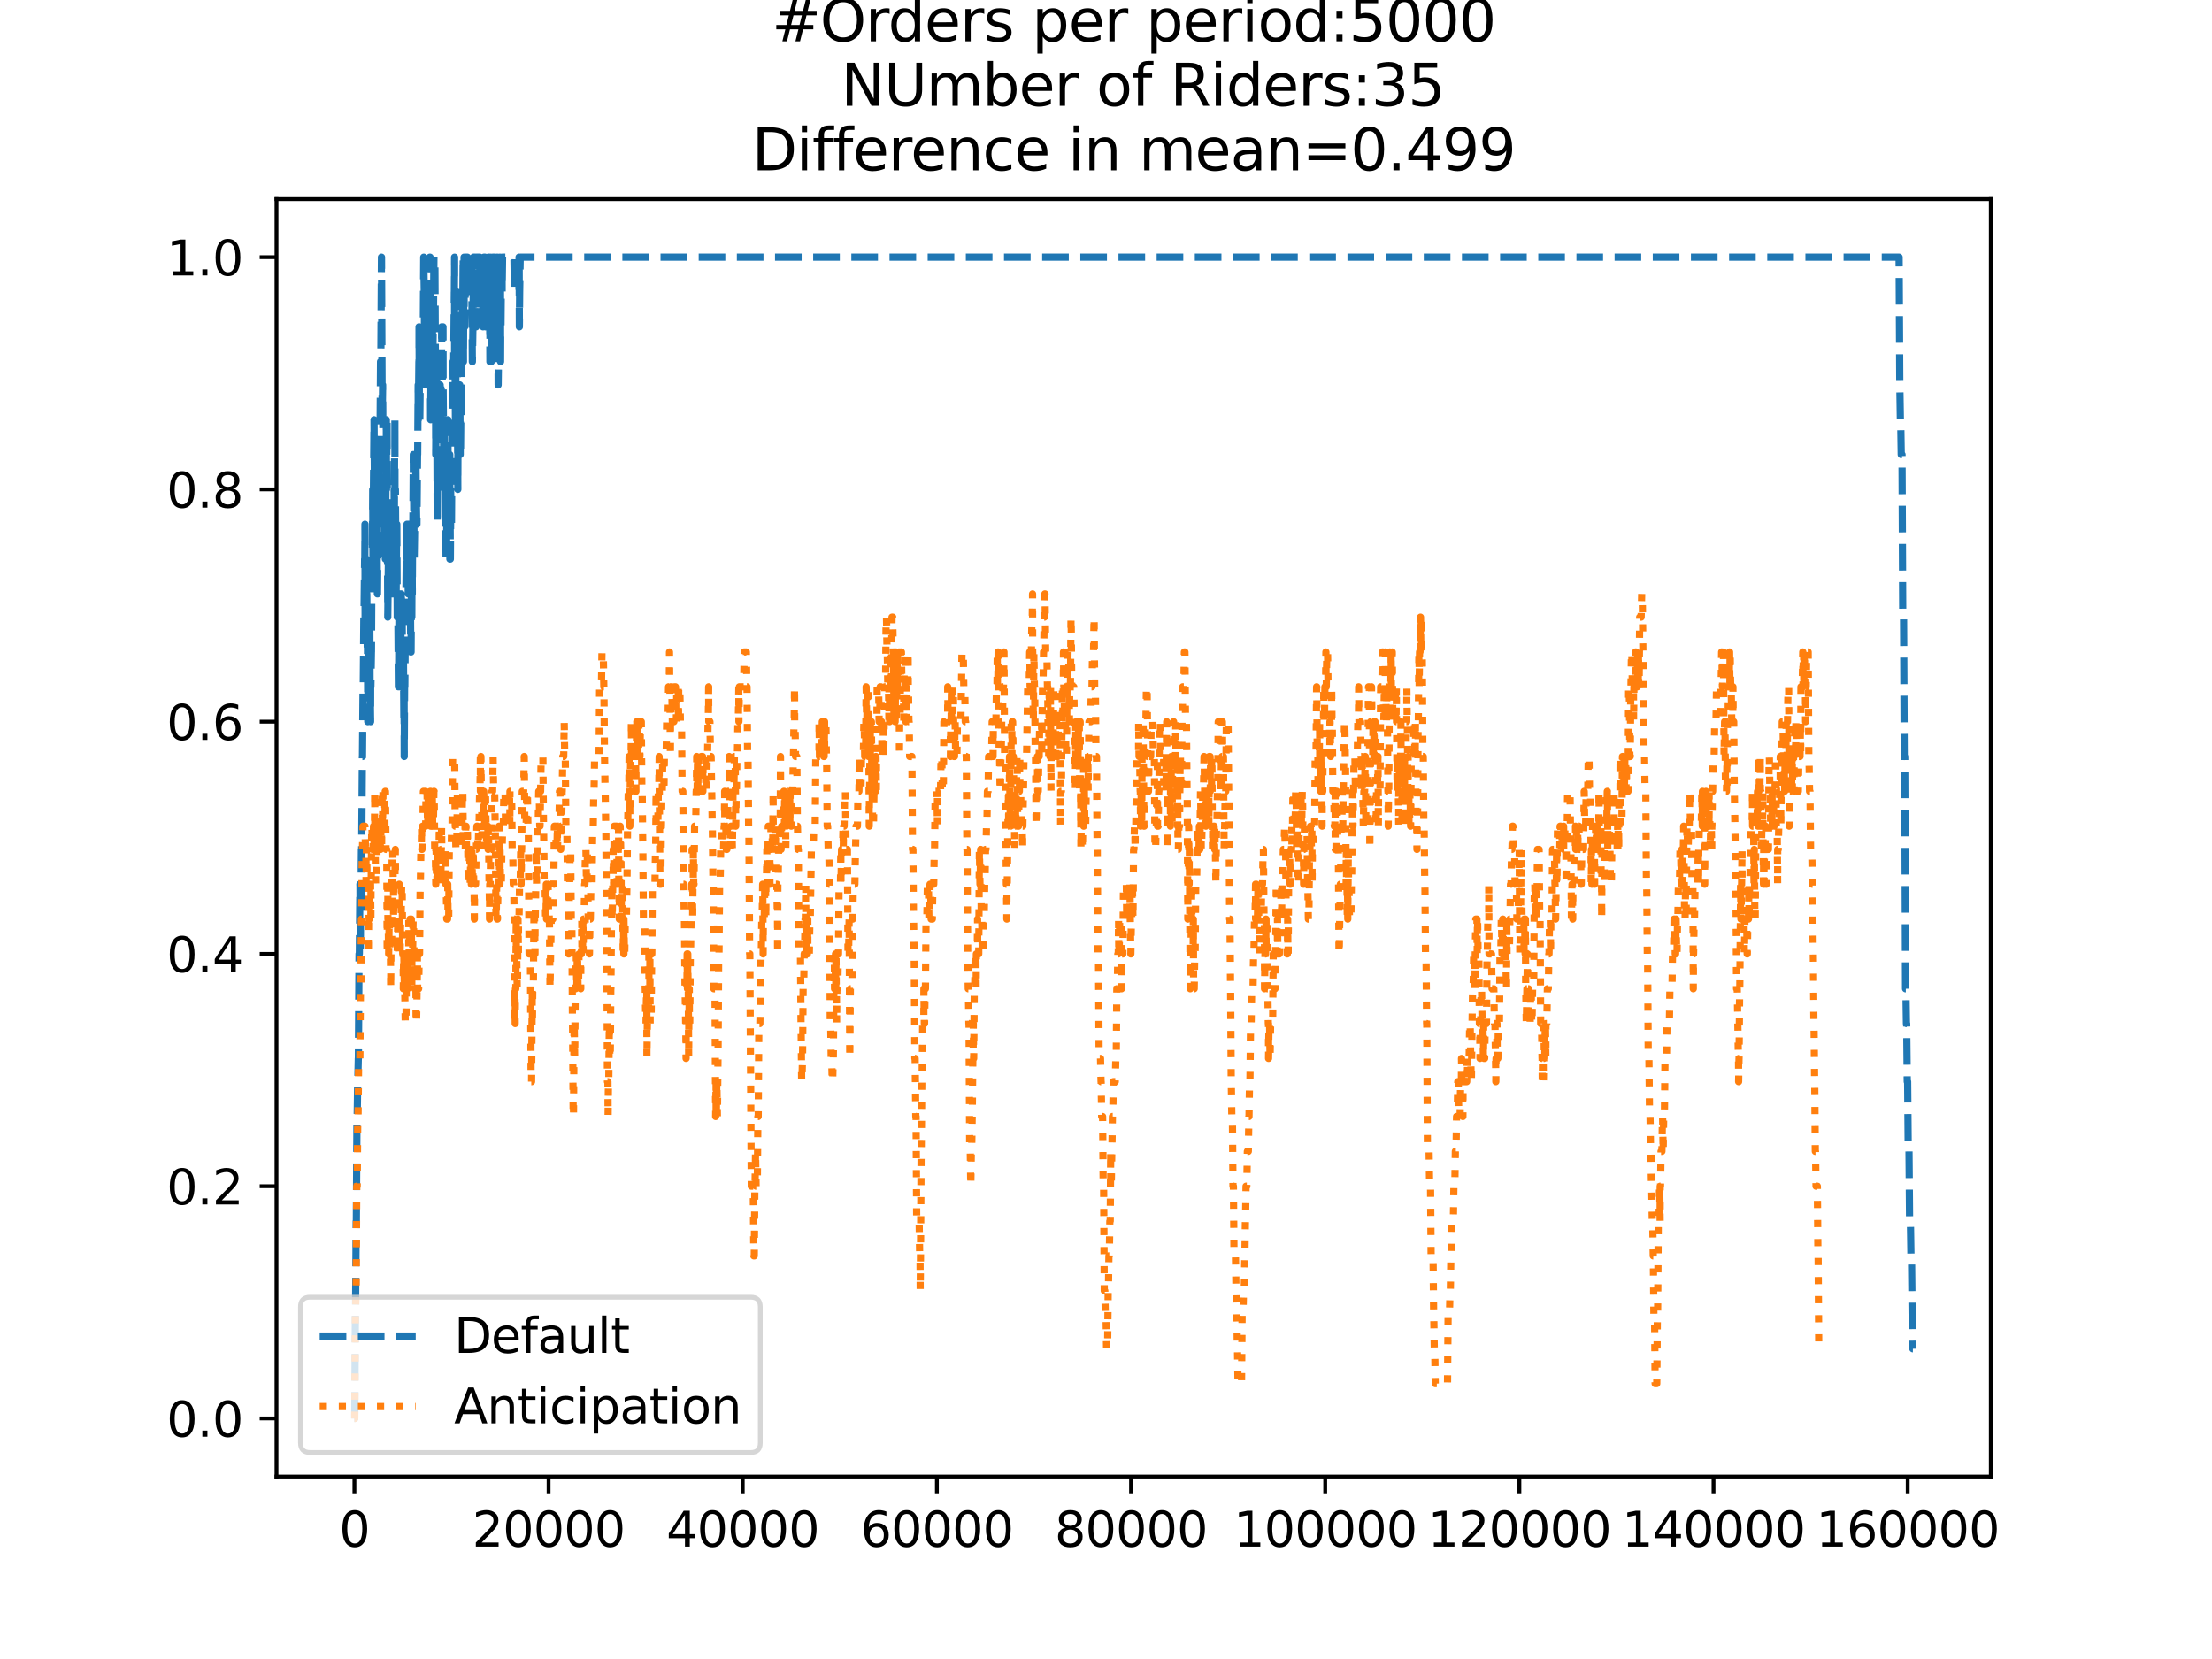 <?xml version="1.0" encoding="utf-8" standalone="no"?>
<!DOCTYPE svg PUBLIC "-//W3C//DTD SVG 1.1//EN"
  "http://www.w3.org/Graphics/SVG/1.1/DTD/svg11.dtd">
<svg xmlns:xlink="http://www.w3.org/1999/xlink" width="460.8pt" height="345.6pt" viewBox="0 0 460.8 345.6" xmlns="http://www.w3.org/2000/svg" version="1.1">
 <defs>
  <style type="text/css">*{stroke-linejoin: round; stroke-linecap: butt}</style>
 </defs>
 <g id="figure_1">
  <g id="patch_1">
   <path d="M 0 345.6 
L 460.8 345.6 
L 460.8 0 
L 0 0 
z
" style="fill: #ffffff"/>
  </g>
  <g id="axes_1">
   <g id="patch_2">
    <path d="M 57.6 307.584 
L 414.72 307.584 
L 414.72 41.472 
L 57.6 41.472 
z
" style="fill: #ffffff"/>
   </g>
   <g id="matplotlib.axis_1">
    <g id="xtick_1">
     <g id="line2d_1">
      <defs>
       <path id="m411058192b" d="M 0 0 
L 0 3.5 
" style="stroke: #000000; stroke-width: 0.8"/>
      </defs>
      <g>
       <use xlink:href="#m411058192b" x="73.833" y="307.584" style="stroke: #000000; stroke-width: 0.8"/>
      </g>
     </g>
     <g id="text_1">
      <!-- 0 -->
      <g transform="translate(70.651 322.182)scale(0.1 -0.1)">
       <defs>
        <path id="DejaVuSans-30" d="M 2034 4250 
Q 1547 4250 1301 3770 
Q 1056 3291 1056 2328 
Q 1056 1369 1301 889 
Q 1547 409 2034 409 
Q 2525 409 2770 889 
Q 3016 1369 3016 2328 
Q 3016 3291 2770 3770 
Q 2525 4250 2034 4250 
z
M 2034 4750 
Q 2819 4750 3233 4129 
Q 3647 3509 3647 2328 
Q 3647 1150 3233 529 
Q 2819 -91 2034 -91 
Q 1250 -91 836 529 
Q 422 1150 422 2328 
Q 422 3509 836 4129 
Q 1250 4750 2034 4750 
z
" transform="scale(0.016)"/>
       </defs>
       <use xlink:href="#DejaVuSans-30"/>
      </g>
     </g>
    </g>
    <g id="xtick_2">
     <g id="line2d_2">
      <g>
       <use xlink:href="#m411058192b" x="114.279" y="307.584" style="stroke: #000000; stroke-width: 0.8"/>
      </g>
     </g>
     <g id="text_2">
      <!-- 20000 -->
      <g transform="translate(98.373 322.182)scale(0.1 -0.1)">
       <defs>
        <path id="DejaVuSans-32" d="M 1228 531 
L 3431 531 
L 3431 0 
L 469 0 
L 469 531 
Q 828 903 1448 1529 
Q 2069 2156 2228 2338 
Q 2531 2678 2651 2914 
Q 2772 3150 2772 3378 
Q 2772 3750 2511 3984 
Q 2250 4219 1831 4219 
Q 1534 4219 1204 4116 
Q 875 4013 500 3803 
L 500 4441 
Q 881 4594 1212 4672 
Q 1544 4750 1819 4750 
Q 2544 4750 2975 4387 
Q 3406 4025 3406 3419 
Q 3406 3131 3298 2873 
Q 3191 2616 2906 2266 
Q 2828 2175 2409 1742 
Q 1991 1309 1228 531 
z
" transform="scale(0.016)"/>
       </defs>
       <use xlink:href="#DejaVuSans-32"/>
       <use xlink:href="#DejaVuSans-30" x="63.623"/>
       <use xlink:href="#DejaVuSans-30" x="127.246"/>
       <use xlink:href="#DejaVuSans-30" x="190.869"/>
       <use xlink:href="#DejaVuSans-30" x="254.492"/>
      </g>
     </g>
    </g>
    <g id="xtick_3">
     <g id="line2d_3">
      <g>
       <use xlink:href="#m411058192b" x="154.726" y="307.584" style="stroke: #000000; stroke-width: 0.8"/>
      </g>
     </g>
     <g id="text_3">
      <!-- 40000 -->
      <g transform="translate(138.82 322.182)scale(0.1 -0.1)">
       <defs>
        <path id="DejaVuSans-34" d="M 2419 4116 
L 825 1625 
L 2419 1625 
L 2419 4116 
z
M 2253 4666 
L 3047 4666 
L 3047 1625 
L 3713 1625 
L 3713 1100 
L 3047 1100 
L 3047 0 
L 2419 0 
L 2419 1100 
L 313 1100 
L 313 1709 
L 2253 4666 
z
" transform="scale(0.016)"/>
       </defs>
       <use xlink:href="#DejaVuSans-34"/>
       <use xlink:href="#DejaVuSans-30" x="63.623"/>
       <use xlink:href="#DejaVuSans-30" x="127.246"/>
       <use xlink:href="#DejaVuSans-30" x="190.869"/>
       <use xlink:href="#DejaVuSans-30" x="254.492"/>
      </g>
     </g>
    </g>
    <g id="xtick_4">
     <g id="line2d_4">
      <g>
       <use xlink:href="#m411058192b" x="195.172" y="307.584" style="stroke: #000000; stroke-width: 0.8"/>
      </g>
     </g>
     <g id="text_4">
      <!-- 60000 -->
      <g transform="translate(179.266 322.182)scale(0.1 -0.1)">
       <defs>
        <path id="DejaVuSans-36" d="M 2113 2584 
Q 1688 2584 1439 2293 
Q 1191 2003 1191 1497 
Q 1191 994 1439 701 
Q 1688 409 2113 409 
Q 2538 409 2786 701 
Q 3034 994 3034 1497 
Q 3034 2003 2786 2293 
Q 2538 2584 2113 2584 
z
M 3366 4563 
L 3366 3988 
Q 3128 4100 2886 4159 
Q 2644 4219 2406 4219 
Q 1781 4219 1451 3797 
Q 1122 3375 1075 2522 
Q 1259 2794 1537 2939 
Q 1816 3084 2150 3084 
Q 2853 3084 3261 2657 
Q 3669 2231 3669 1497 
Q 3669 778 3244 343 
Q 2819 -91 2113 -91 
Q 1303 -91 875 529 
Q 447 1150 447 2328 
Q 447 3434 972 4092 
Q 1497 4750 2381 4750 
Q 2619 4750 2861 4703 
Q 3103 4656 3366 4563 
z
" transform="scale(0.016)"/>
       </defs>
       <use xlink:href="#DejaVuSans-36"/>
       <use xlink:href="#DejaVuSans-30" x="63.623"/>
       <use xlink:href="#DejaVuSans-30" x="127.246"/>
       <use xlink:href="#DejaVuSans-30" x="190.869"/>
       <use xlink:href="#DejaVuSans-30" x="254.492"/>
      </g>
     </g>
    </g>
    <g id="xtick_5">
     <g id="line2d_5">
      <g>
       <use xlink:href="#m411058192b" x="235.619" y="307.584" style="stroke: #000000; stroke-width: 0.8"/>
      </g>
     </g>
     <g id="text_5">
      <!-- 80000 -->
      <g transform="translate(219.713 322.182)scale(0.1 -0.1)">
       <defs>
        <path id="DejaVuSans-38" d="M 2034 2216 
Q 1584 2216 1326 1975 
Q 1069 1734 1069 1313 
Q 1069 891 1326 650 
Q 1584 409 2034 409 
Q 2484 409 2743 651 
Q 3003 894 3003 1313 
Q 3003 1734 2745 1975 
Q 2488 2216 2034 2216 
z
M 1403 2484 
Q 997 2584 770 2862 
Q 544 3141 544 3541 
Q 544 4100 942 4425 
Q 1341 4750 2034 4750 
Q 2731 4750 3128 4425 
Q 3525 4100 3525 3541 
Q 3525 3141 3298 2862 
Q 3072 2584 2669 2484 
Q 3125 2378 3379 2068 
Q 3634 1759 3634 1313 
Q 3634 634 3220 271 
Q 2806 -91 2034 -91 
Q 1263 -91 848 271 
Q 434 634 434 1313 
Q 434 1759 690 2068 
Q 947 2378 1403 2484 
z
M 1172 3481 
Q 1172 3119 1398 2916 
Q 1625 2713 2034 2713 
Q 2441 2713 2670 2916 
Q 2900 3119 2900 3481 
Q 2900 3844 2670 4047 
Q 2441 4250 2034 4250 
Q 1625 4250 1398 4047 
Q 1172 3844 1172 3481 
z
" transform="scale(0.016)"/>
       </defs>
       <use xlink:href="#DejaVuSans-38"/>
       <use xlink:href="#DejaVuSans-30" x="63.623"/>
       <use xlink:href="#DejaVuSans-30" x="127.246"/>
       <use xlink:href="#DejaVuSans-30" x="190.869"/>
       <use xlink:href="#DejaVuSans-30" x="254.492"/>
      </g>
     </g>
    </g>
    <g id="xtick_6">
     <g id="line2d_6">
      <g>
       <use xlink:href="#m411058192b" x="276.066" y="307.584" style="stroke: #000000; stroke-width: 0.8"/>
      </g>
     </g>
     <g id="text_6">
      <!-- 100000 -->
      <g transform="translate(256.978 322.182)scale(0.1 -0.1)">
       <defs>
        <path id="DejaVuSans-31" d="M 794 531 
L 1825 531 
L 1825 4091 
L 703 3866 
L 703 4441 
L 1819 4666 
L 2450 4666 
L 2450 531 
L 3481 531 
L 3481 0 
L 794 0 
L 794 531 
z
" transform="scale(0.016)"/>
       </defs>
       <use xlink:href="#DejaVuSans-31"/>
       <use xlink:href="#DejaVuSans-30" x="63.623"/>
       <use xlink:href="#DejaVuSans-30" x="127.246"/>
       <use xlink:href="#DejaVuSans-30" x="190.869"/>
       <use xlink:href="#DejaVuSans-30" x="254.492"/>
       <use xlink:href="#DejaVuSans-30" x="318.115"/>
      </g>
     </g>
    </g>
    <g id="xtick_7">
     <g id="line2d_7">
      <g>
       <use xlink:href="#m411058192b" x="316.512" y="307.584" style="stroke: #000000; stroke-width: 0.8"/>
      </g>
     </g>
     <g id="text_7">
      <!-- 120000 -->
      <g transform="translate(297.425 322.182)scale(0.1 -0.1)">
       <use xlink:href="#DejaVuSans-31"/>
       <use xlink:href="#DejaVuSans-32" x="63.623"/>
       <use xlink:href="#DejaVuSans-30" x="127.246"/>
       <use xlink:href="#DejaVuSans-30" x="190.869"/>
       <use xlink:href="#DejaVuSans-30" x="254.492"/>
       <use xlink:href="#DejaVuSans-30" x="318.115"/>
      </g>
     </g>
    </g>
    <g id="xtick_8">
     <g id="line2d_8">
      <g>
       <use xlink:href="#m411058192b" x="356.959" y="307.584" style="stroke: #000000; stroke-width: 0.8"/>
      </g>
     </g>
     <g id="text_8">
      <!-- 140000 -->
      <g transform="translate(337.871 322.182)scale(0.1 -0.1)">
       <use xlink:href="#DejaVuSans-31"/>
       <use xlink:href="#DejaVuSans-34" x="63.623"/>
       <use xlink:href="#DejaVuSans-30" x="127.246"/>
       <use xlink:href="#DejaVuSans-30" x="190.869"/>
       <use xlink:href="#DejaVuSans-30" x="254.492"/>
       <use xlink:href="#DejaVuSans-30" x="318.115"/>
      </g>
     </g>
    </g>
    <g id="xtick_9">
     <g id="line2d_9">
      <g>
       <use xlink:href="#m411058192b" x="397.405" y="307.584" style="stroke: #000000; stroke-width: 0.8"/>
      </g>
     </g>
     <g id="text_9">
      <!-- 160000 -->
      <g transform="translate(378.318 322.182)scale(0.1 -0.1)">
       <use xlink:href="#DejaVuSans-31"/>
       <use xlink:href="#DejaVuSans-36" x="63.623"/>
       <use xlink:href="#DejaVuSans-30" x="127.246"/>
       <use xlink:href="#DejaVuSans-30" x="190.869"/>
       <use xlink:href="#DejaVuSans-30" x="254.492"/>
       <use xlink:href="#DejaVuSans-30" x="318.115"/>
      </g>
     </g>
    </g>
   </g>
   <g id="matplotlib.axis_2">
    <g id="ytick_1">
     <g id="line2d_10">
      <defs>
       <path id="mc7d882f36d" d="M 0 0 
L -3.5 0 
" style="stroke: #000000; stroke-width: 0.8"/>
      </defs>
      <g>
       <use xlink:href="#mc7d882f36d" x="57.6" y="295.488" style="stroke: #000000; stroke-width: 0.8"/>
      </g>
     </g>
     <g id="text_10">
      <!-- 0.0 -->
      <g transform="translate(34.697 299.287)scale(0.1 -0.1)">
       <defs>
        <path id="DejaVuSans-2e" d="M 684 794 
L 1344 794 
L 1344 0 
L 684 0 
L 684 794 
z
" transform="scale(0.016)"/>
       </defs>
       <use xlink:href="#DejaVuSans-30"/>
       <use xlink:href="#DejaVuSans-2e" x="63.623"/>
       <use xlink:href="#DejaVuSans-30" x="95.41"/>
      </g>
     </g>
    </g>
    <g id="ytick_2">
     <g id="line2d_11">
      <g>
       <use xlink:href="#mc7d882f36d" x="57.6" y="247.104" style="stroke: #000000; stroke-width: 0.8"/>
      </g>
     </g>
     <g id="text_11">
      <!-- 0.2 -->
      <g transform="translate(34.697 250.903)scale(0.1 -0.1)">
       <use xlink:href="#DejaVuSans-30"/>
       <use xlink:href="#DejaVuSans-2e" x="63.623"/>
       <use xlink:href="#DejaVuSans-32" x="95.41"/>
      </g>
     </g>
    </g>
    <g id="ytick_3">
     <g id="line2d_12">
      <g>
       <use xlink:href="#mc7d882f36d" x="57.6" y="198.72" style="stroke: #000000; stroke-width: 0.8"/>
      </g>
     </g>
     <g id="text_12">
      <!-- 0.4 -->
      <g transform="translate(34.697 202.519)scale(0.1 -0.1)">
       <use xlink:href="#DejaVuSans-30"/>
       <use xlink:href="#DejaVuSans-2e" x="63.623"/>
       <use xlink:href="#DejaVuSans-34" x="95.41"/>
      </g>
     </g>
    </g>
    <g id="ytick_4">
     <g id="line2d_13">
      <g>
       <use xlink:href="#mc7d882f36d" x="57.6" y="150.336" style="stroke: #000000; stroke-width: 0.8"/>
      </g>
     </g>
     <g id="text_13">
      <!-- 0.6 -->
      <g transform="translate(34.697 154.135)scale(0.1 -0.1)">
       <use xlink:href="#DejaVuSans-30"/>
       <use xlink:href="#DejaVuSans-2e" x="63.623"/>
       <use xlink:href="#DejaVuSans-36" x="95.41"/>
      </g>
     </g>
    </g>
    <g id="ytick_5">
     <g id="line2d_14">
      <g>
       <use xlink:href="#mc7d882f36d" x="57.6" y="101.952" style="stroke: #000000; stroke-width: 0.8"/>
      </g>
     </g>
     <g id="text_14">
      <!-- 0.8 -->
      <g transform="translate(34.697 105.751)scale(0.1 -0.1)">
       <use xlink:href="#DejaVuSans-30"/>
       <use xlink:href="#DejaVuSans-2e" x="63.623"/>
       <use xlink:href="#DejaVuSans-38" x="95.41"/>
      </g>
     </g>
    </g>
    <g id="ytick_6">
     <g id="line2d_15">
      <g>
       <use xlink:href="#mc7d882f36d" x="57.6" y="53.568" style="stroke: #000000; stroke-width: 0.8"/>
      </g>
     </g>
     <g id="text_15">
      <!-- 1.0 -->
      <g transform="translate(34.697 57.367)scale(0.1 -0.1)">
       <use xlink:href="#DejaVuSans-31"/>
       <use xlink:href="#DejaVuSans-2e" x="63.623"/>
       <use xlink:href="#DejaVuSans-30" x="95.41"/>
      </g>
     </g>
    </g>
   </g>
   <g id="line2d_16">
    <path d="M 73.833 295.488 
L 73.904 295.488 
L 74.035 273.715 
L 74.065 273.715 
L 74.207 254.362 
L 74.237 254.362 
L 74.369 232.589 
L 74.409 232.589 
L 74.52 225.331 
L 74.53 225.331 
L 74.642 220.493 
L 74.662 220.493 
L 74.793 198.72 
L 74.854 198.72 
L 74.975 184.205 
L 74.985 184.205 
L 75.056 198.72 
L 75.097 191.462 
L 75.178 191.462 
L 75.299 176.947 
L 75.349 176.947 
L 75.491 157.594 
L 75.511 157.594 
L 75.633 143.078 
L 75.673 143.078 
L 75.794 128.563 
L 75.825 128.563 
L 75.956 116.467 
L 75.997 116.467 
L 76.027 109.21 
L 76.057 128.563 
L 76.088 123.725 
L 76.108 123.725 
L 76.118 116.467 
L 76.179 128.563 
L 76.209 123.725 
L 76.31 123.725 
L 76.351 116.467 
L 76.371 128.563 
L 76.411 123.725 
L 76.512 135.821 
L 76.522 128.563 
L 76.533 128.563 
L 76.613 150.336 
L 76.654 143.078 
L 76.664 143.078 
L 76.775 128.563 
L 76.897 143.078 
L 77.008 135.821 
L 77.018 135.821 
L 77.038 128.563 
L 77.089 143.078 
L 77.109 143.078 
L 77.2 150.336 
L 77.21 143.078 
L 77.261 143.078 
L 77.372 135.821 
L 77.382 135.821 
L 77.483 116.467 
L 77.503 123.725 
L 77.523 123.725 
L 77.645 101.952 
L 77.695 116.467 
L 77.746 101.952 
L 77.796 101.952 
L 77.918 87.437 
L 78.049 109.21 
L 78.09 109.21 
L 78.13 101.952 
L 78.181 116.467 
L 78.231 116.467 
L 78.343 109.21 
L 78.353 109.21 
L 78.464 101.952 
L 78.484 101.952 
L 78.616 123.725 
L 78.636 123.725 
L 78.757 109.21 
L 78.767 109.21 
L 78.848 101.952 
L 78.868 109.21 
L 78.899 109.21 
L 78.98 94.694 
L 79.01 101.952 
L 79.02 109.21 
L 79.101 94.694 
L 79.141 94.694 
L 79.273 75.341 
L 79.333 75.341 
L 79.465 53.568 
L 79.475 53.568 
L 79.617 87.437 
L 79.708 80.179 
L 79.829 101.952 
L 79.91 94.694 
L 79.93 101.952 
L 80.041 109.21 
L 80.051 109.21 
L 80.132 116.467 
L 80.153 109.21 
L 80.163 109.21 
L 80.223 101.952 
L 80.274 116.467 
L 80.395 101.952 
L 80.405 101.952 
L 80.476 87.437 
L 80.506 101.952 
L 80.517 101.952 
L 80.628 87.437 
L 80.779 128.563 
L 80.911 116.467 
L 80.961 116.467 
L 80.982 109.21 
L 81.012 123.725 
L 81.052 116.467 
L 81.103 123.725 
L 81.154 116.467 
L 81.255 109.21 
L 81.325 116.467 
L 81.356 109.21 
L 81.366 109.21 
L 81.487 123.725 
L 81.598 116.467 
L 81.619 116.467 
L 81.73 123.725 
L 81.811 116.467 
L 81.831 123.725 
L 81.851 123.725 
L 81.973 109.21 
L 81.993 109.21 
L 82.104 101.952 
L 82.144 109.21 
L 82.195 94.694 
L 82.256 94.694 
L 82.266 87.437 
L 82.276 101.952 
L 82.347 101.952 
L 82.367 101.952 
L 82.498 123.725 
L 82.519 123.725 
L 82.64 109.21 
L 82.66 109.21 
L 82.751 128.563 
L 82.782 123.725 
L 82.852 123.725 
L 82.994 143.078 
L 83.034 143.078 
L 83.105 128.563 
L 83.135 143.078 
L 83.146 143.078 
L 83.267 128.563 
L 83.277 135.821 
L 83.358 123.725 
L 83.368 123.725 
L 83.378 123.725 
L 83.489 135.821 
L 83.59 123.725 
L 83.601 128.563 
L 83.611 128.563 
L 83.631 123.725 
L 83.661 135.821 
L 83.712 128.563 
L 83.772 128.563 
L 83.894 143.078 
L 83.934 143.078 
L 84.035 135.821 
L 84.136 150.336 
L 84.147 143.078 
L 84.177 143.078 
L 84.207 157.594 
L 84.278 143.078 
L 84.329 143.078 
L 84.45 128.563 
L 84.501 128.563 
L 84.632 116.467 
L 84.693 116.467 
L 84.784 109.21 
L 84.794 116.467 
L 84.804 116.467 
L 84.915 109.21 
L 84.956 109.21 
L 85.047 123.725 
L 85.067 116.467 
L 85.097 116.467 
L 85.178 109.21 
L 85.188 123.725 
L 85.208 123.725 
L 85.33 109.21 
L 85.421 109.21 
L 85.562 135.821 
L 85.633 135.821 
L 85.744 116.467 
L 85.754 123.725 
L 85.785 128.563 
L 85.835 116.467 
L 85.845 116.467 
L 85.866 116.467 
L 85.886 123.725 
L 85.957 109.21 
L 86.007 109.21 
L 86.098 94.694 
L 86.118 101.952 
L 86.159 101.952 
L 86.28 116.467 
L 86.391 109.21 
L 86.452 109.21 
L 86.563 101.952 
L 86.594 101.952 
L 86.644 94.694 
L 86.695 101.952 
L 86.806 109.21 
L 86.857 109.21 
L 86.978 94.694 
L 87.008 94.694 
L 87.109 80.179 
L 87.119 87.437 
L 87.14 87.437 
L 87.261 75.341 
L 87.281 75.341 
L 87.291 68.083 
L 87.372 87.437 
L 87.453 87.437 
L 87.574 75.341 
L 87.585 75.341 
L 87.645 80.179 
L 87.686 75.341 
L 87.696 75.341 
L 87.767 80.179 
L 87.797 75.341 
L 87.908 75.341 
L 87.989 68.083 
L 88.009 80.179 
L 88.019 80.179 
L 88.11 68.083 
L 88.131 75.341 
L 88.141 75.341 
L 88.272 53.568 
L 88.383 60.826 
L 88.404 60.826 
L 88.434 75.341 
L 88.505 60.826 
L 88.525 60.826 
L 88.586 75.341 
L 88.626 60.826 
L 88.667 60.826 
L 88.707 68.083 
L 88.768 60.826 
L 88.778 60.826 
L 88.909 80.179 
L 89.01 68.083 
L 89.101 80.179 
L 89.122 75.341 
L 89.162 75.341 
L 89.283 60.826 
L 89.324 60.826 
L 89.354 68.083 
L 89.425 60.826 
L 89.536 53.568 
L 89.587 53.568 
L 89.708 87.437 
L 89.829 75.341 
L 89.88 75.341 
L 89.971 68.083 
L 89.981 75.341 
L 90.011 75.341 
L 90.032 80.179 
L 90.092 68.083 
L 90.112 75.341 
L 90.143 75.341 
L 90.254 68.083 
L 90.274 68.083 
L 90.396 53.568 
L 90.588 53.568 
L 90.719 80.179 
L 90.729 75.341 
L 90.77 94.694 
L 90.81 87.437 
L 90.83 87.437 
L 90.952 75.341 
L 91.083 109.21 
L 91.093 109.21 
L 91.194 94.694 
L 91.205 101.952 
L 91.215 101.952 
L 91.326 94.694 
L 91.356 94.694 
L 91.467 87.437 
L 91.478 87.437 
L 91.579 80.179 
L 91.649 87.437 
L 91.68 80.179 
L 91.69 80.179 
L 91.761 87.437 
L 91.791 80.179 
L 91.811 80.179 
L 91.872 87.437 
L 91.912 80.179 
L 91.933 80.179 
L 92.013 68.083 
L 92.044 75.341 
L 92.155 80.179 
L 92.206 80.179 
L 92.286 68.083 
L 92.307 80.179 
L 92.428 94.694 
L 92.438 94.694 
L 92.549 87.437 
L 92.559 87.437 
L 92.65 101.952 
L 92.671 94.694 
L 92.711 94.694 
L 92.731 87.437 
L 92.772 109.21 
L 92.802 101.952 
L 92.924 116.467 
L 92.974 116.467 
L 93.085 109.21 
L 93.106 109.21 
L 93.227 94.694 
L 93.308 94.694 
L 93.318 87.437 
L 93.348 101.952 
L 93.409 94.694 
L 93.419 94.694 
L 93.47 109.21 
L 93.53 101.952 
L 93.55 101.952 
L 93.641 109.21 
L 93.652 101.952 
L 93.682 101.952 
L 93.692 94.694 
L 93.712 116.467 
L 93.773 109.21 
L 93.813 116.467 
L 93.864 109.21 
L 93.874 101.952 
L 93.965 109.21 
L 94.046 109.21 
L 94.177 87.437 
L 94.238 87.437 
L 94.359 75.341 
L 94.41 80.179 
L 94.46 75.341 
L 94.521 75.341 
L 94.642 60.826 
L 94.653 60.826 
L 94.693 53.568 
L 94.703 75.341 
L 94.744 68.083 
L 94.754 68.083 
L 94.875 87.437 
L 94.996 75.341 
L 95.037 75.341 
L 95.047 68.083 
L 95.138 75.341 
L 95.148 75.341 
L 95.199 60.826 
L 95.249 68.083 
L 95.371 101.952 
L 95.391 94.694 
L 95.431 94.694 
L 95.542 87.437 
L 95.613 94.694 
L 95.644 87.437 
L 95.664 87.437 
L 95.775 80.179 
L 95.866 94.694 
L 95.886 87.437 
L 95.896 87.437 
L 95.927 94.694 
L 95.987 87.437 
L 96.088 75.341 
L 96.099 87.437 
L 96.19 75.341 
L 96.23 75.341 
L 96.311 60.826 
L 96.341 68.083 
L 96.361 68.083 
L 96.483 53.568 
L 96.493 53.568 
L 96.543 75.341 
L 96.604 60.826 
L 96.655 60.826 
L 96.675 53.568 
L 96.685 68.083 
L 96.746 68.083 
L 96.796 68.083 
L 96.907 60.826 
L 96.918 60.826 
L 97.029 53.568 
L 97.373 53.568 
L 97.383 60.826 
L 97.474 53.568 
L 97.727 53.568 
L 97.747 60.826 
L 97.828 53.568 
L 98.262 53.568 
L 98.394 75.341 
L 98.404 75.341 
L 98.515 68.083 
L 98.525 68.083 
L 98.647 53.568 
L 99.041 53.568 
L 99.152 60.826 
L 99.173 60.826 
L 99.183 68.083 
L 99.243 53.568 
L 99.264 53.568 
L 99.951 53.568 
L 99.981 60.826 
L 100.052 53.568 
L 100.265 53.568 
L 100.376 60.826 
L 100.487 53.568 
L 100.527 53.568 
L 100.618 68.083 
L 100.639 60.826 
L 100.689 60.826 
L 100.8 53.568 
L 101.033 53.568 
L 101.154 68.083 
L 101.205 68.083 
L 101.286 60.826 
L 101.306 68.083 
L 101.326 68.083 
L 101.448 53.568 
L 101.488 53.568 
L 101.609 68.083 
L 101.731 53.568 
L 101.943 53.568 
L 102.054 75.341 
L 102.064 68.083 
L 102.105 68.083 
L 102.206 53.568 
L 102.216 60.826 
L 102.236 68.083 
L 102.277 53.568 
L 102.317 60.826 
L 102.327 60.826 
L 102.337 75.341 
L 102.439 68.083 
L 102.479 68.083 
L 102.6 53.568 
L 102.621 60.826 
L 102.701 53.568 
L 103.096 53.568 
L 103.207 75.341 
L 103.217 68.083 
L 103.247 68.083 
L 103.359 75.341 
L 103.369 75.341 
L 103.48 53.568 
L 103.49 60.826 
L 103.5 60.826 
L 103.51 68.083 
L 103.571 53.568 
L 103.591 53.568 
L 103.601 53.568 
L 103.713 75.341 
L 103.723 68.083 
L 103.733 68.083 
L 103.773 80.179 
L 103.834 75.341 
L 103.945 68.083 
L 103.955 68.083 
L 104.056 53.568 
L 104.067 60.826 
L 104.087 60.826 
L 104.168 53.568 
L 104.188 60.826 
L 104.218 60.826 
L 104.249 53.568 
L 104.279 75.341 
L 104.309 68.083 
L 104.36 68.083 
L 104.481 53.568 
L 104.592 53.568 
L 104.602 60.826 
L 104.693 53.568 
L 107.06 53.568 
L 107.171 60.826 
L 107.201 60.826 
L 107.312 53.568 
L 108.03 53.568 
L 108.121 60.826 
L 108.131 53.568 
L 108.142 53.568 
L 108.192 68.083 
L 108.253 60.826 
L 108.364 53.568 
L 395.616 53.568 
L 395.757 80.179 
L 395.767 80.179 
L 395.878 87.437 
L 395.949 87.437 
L 396.06 94.694 
L 396.222 94.694 
L 396.374 128.563 
L 396.546 128.563 
L 396.687 157.594 
L 396.789 157.594 
L 396.96 205.978 
L 397.031 205.978 
L 397.142 213.235 
L 397.193 213.235 
L 397.314 225.331 
L 397.395 225.331 
L 397.517 239.846 
L 397.678 239.846 
L 397.8 254.362 
L 397.972 254.362 
L 398.083 261.619 
L 398.204 261.619 
L 398.325 273.715 
L 398.366 273.715 
L 398.477 280.973 
L 398.487 280.973 
L 398.487 280.973 
" clip-path="url(#p01d4ec5e9a)" style="fill: none; stroke-dasharray: 5.55,2.4; stroke-dashoffset: 0; stroke: #1f77b4; stroke-width: 1.5"/>
   </g>
   <g id="line2d_17">
    <path d="M 73.833 295.488 
L 73.904 295.488 
L 74.035 273.715 
L 74.065 273.715 
L 74.177 268.877 
L 74.187 268.877 
L 74.318 247.104 
L 74.409 247.104 
L 74.53 232.589 
L 74.591 232.589 
L 74.712 220.493 
L 74.965 220.493 
L 75.087 205.978 
L 75.178 205.978 
L 75.299 191.462 
L 75.349 191.462 
L 75.471 176.947 
L 75.511 176.947 
L 75.622 172.109 
L 76.027 172.109 
L 76.138 176.947 
L 76.229 176.947 
L 76.26 184.205 
L 76.33 176.947 
L 76.371 176.947 
L 76.482 184.205 
L 76.674 184.205 
L 76.735 198.72 
L 76.785 191.462 
L 76.826 184.205 
L 76.886 191.462 
L 76.957 191.462 
L 77.068 184.205 
L 77.19 184.205 
L 77.261 191.462 
L 77.291 184.205 
L 77.321 184.205 
L 77.443 172.109 
L 77.483 172.109 
L 77.594 176.947 
L 77.695 176.947 
L 77.807 172.109 
L 77.837 172.109 
L 77.948 176.947 
L 77.979 176.947 
L 78.059 164.851 
L 78.09 172.109 
L 78.11 172.109 
L 78.241 184.205 
L 78.423 184.205 
L 78.535 176.947 
L 78.838 176.947 
L 78.939 172.109 
L 79.05 176.947 
L 79.141 176.947 
L 79.232 172.109 
L 79.242 176.947 
L 79.263 176.947 
L 79.374 172.109 
L 79.465 172.109 
L 79.495 176.947 
L 79.556 164.851 
L 79.566 164.851 
L 79.677 172.109 
L 79.788 164.851 
L 80.142 164.851 
L 80.183 172.109 
L 80.244 164.851 
L 80.294 164.851 
L 80.415 176.947 
L 80.567 176.947 
L 80.658 198.72 
L 80.688 191.462 
L 80.709 191.462 
L 80.79 184.205 
L 80.81 191.462 
L 80.86 191.462 
L 80.961 198.72 
L 81.073 191.462 
L 81.113 191.462 
L 81.224 198.72 
L 81.336 198.72 
L 81.386 205.978 
L 81.437 198.72 
L 81.568 198.72 
L 81.7 176.947 
L 81.811 176.947 
L 81.922 184.205 
L 81.983 184.205 
L 81.993 191.462 
L 82.084 184.205 
L 82.256 184.205 
L 82.357 176.947 
L 82.478 198.72 
L 82.751 198.72 
L 82.862 191.462 
L 82.913 191.462 
L 83.024 198.72 
L 83.034 198.72 
L 83.156 184.205 
L 83.186 184.205 
L 83.307 198.72 
L 83.348 198.72 
L 83.459 191.462 
L 83.56 191.462 
L 83.671 184.205 
L 83.772 184.205 
L 83.894 198.72 
L 83.995 198.72 
L 84.015 205.978 
L 84.096 198.72 
L 84.126 198.72 
L 84.238 205.978 
L 84.308 205.978 
L 84.42 213.235 
L 84.571 213.235 
L 84.693 198.72 
L 84.885 198.72 
L 84.925 205.978 
L 84.986 198.72 
L 85.036 198.72 
L 85.097 205.978 
L 85.138 198.72 
L 85.148 198.72 
L 85.158 191.462 
L 85.249 198.72 
L 85.299 198.72 
L 85.411 191.462 
L 85.684 191.462 
L 85.785 205.978 
L 85.795 198.72 
L 85.946 198.72 
L 86.058 191.462 
L 86.128 191.462 
L 86.24 198.72 
L 86.27 198.72 
L 86.381 205.978 
L 86.594 205.978 
L 86.634 198.72 
L 86.675 213.235 
L 86.685 213.235 
L 86.776 213.235 
L 86.887 205.978 
L 86.907 205.978 
L 86.958 198.72 
L 87.008 205.978 
L 87.21 205.978 
L 87.322 198.72 
L 87.403 198.72 
L 87.524 184.205 
L 87.564 184.205 
L 87.676 176.947 
L 87.767 176.947 
L 87.817 172.109 
L 87.868 176.947 
L 87.908 176.947 
L 88.019 172.109 
L 88.09 172.109 
L 88.201 164.851 
L 88.646 164.851 
L 88.677 172.109 
L 88.747 164.851 
L 88.96 164.851 
L 89.071 172.109 
L 89.101 172.109 
L 89.213 164.851 
L 89.304 164.851 
L 89.415 172.109 
L 89.526 172.109 
L 89.637 164.851 
L 89.688 164.851 
L 89.708 172.109 
L 89.789 164.851 
L 89.799 164.851 
L 89.91 172.109 
L 90.032 172.109 
L 90.042 164.851 
L 90.133 172.109 
L 90.274 172.109 
L 90.385 164.851 
L 90.436 164.851 
L 90.557 176.947 
L 90.689 176.947 
L 90.78 184.205 
L 90.79 176.947 
L 90.841 176.947 
L 90.952 184.205 
L 91.012 184.205 
L 91.103 176.947 
L 91.114 184.205 
L 91.417 184.205 
L 91.508 172.109 
L 91.528 176.947 
L 91.569 176.947 
L 91.68 184.205 
L 91.7 184.205 
L 91.811 176.947 
L 91.831 184.205 
L 91.912 176.947 
L 91.933 176.947 
L 91.993 172.109 
L 92.034 176.947 
L 92.327 176.947 
L 92.438 184.205 
L 92.65 184.205 
L 92.762 176.947 
L 92.873 184.205 
L 92.954 184.205 
L 93.065 191.462 
L 93.237 191.462 
L 93.277 184.205 
L 93.338 191.462 
L 93.47 191.462 
L 93.591 176.947 
L 93.975 176.947 
L 94.086 172.109 
L 94.167 172.109 
L 94.289 157.594 
L 94.713 157.594 
L 94.835 172.109 
L 94.865 172.109 
L 94.976 176.947 
L 95.148 176.947 
L 95.28 164.851 
L 95.836 164.851 
L 95.947 172.109 
L 95.957 172.109 
L 95.987 176.947 
L 96.058 172.109 
L 96.23 172.109 
L 96.341 164.851 
L 96.412 164.851 
L 96.533 176.947 
L 96.918 176.947 
L 97.029 172.109 
L 97.079 172.109 
L 97.191 176.947 
L 97.332 176.947 
L 97.352 172.109 
L 97.433 176.947 
L 97.443 176.947 
L 97.555 184.205 
L 97.686 184.205 
L 97.797 176.947 
L 97.858 176.947 
L 97.959 184.205 
L 98.07 176.947 
L 98.121 176.947 
L 98.182 184.205 
L 98.222 176.947 
L 98.303 176.947 
L 98.414 184.205 
L 98.475 184.205 
L 98.576 176.947 
L 98.687 184.205 
L 98.758 184.205 
L 98.819 191.462 
L 98.859 184.205 
L 99.071 184.205 
L 99.183 176.947 
L 99.233 176.947 
L 99.344 172.109 
L 99.456 172.109 
L 99.567 176.947 
L 99.617 176.947 
L 99.729 172.109 
L 99.799 172.109 
L 99.911 164.851 
L 99.981 164.851 
L 100.072 157.594 
L 100.083 164.851 
L 100.163 164.851 
L 100.184 157.594 
L 100.265 164.851 
L 100.315 164.851 
L 100.436 176.947 
L 100.558 176.947 
L 100.689 164.851 
L 100.77 164.851 
L 100.881 172.109 
L 100.952 172.109 
L 101.063 164.851 
L 101.134 164.851 
L 101.245 172.109 
L 101.296 172.109 
L 101.407 176.947 
L 101.438 176.947 
L 101.549 172.109 
L 101.62 172.109 
L 101.68 176.947 
L 101.721 172.109 
L 101.751 172.109 
L 101.882 184.205 
L 101.913 184.205 
L 101.973 191.462 
L 102.014 184.205 
L 102.105 184.205 
L 102.216 176.947 
L 102.337 176.947 
L 102.469 164.851 
L 102.621 164.851 
L 102.722 157.594 
L 102.833 164.851 
L 103.045 164.851 
L 103.156 172.109 
L 103.177 172.109 
L 103.318 191.462 
L 103.369 191.462 
L 103.47 184.205 
L 103.581 191.462 
L 103.632 191.462 
L 103.743 184.205 
L 103.773 184.205 
L 103.885 176.947 
L 103.895 176.947 
L 103.965 172.109 
L 103.996 176.947 
L 104.107 184.205 
L 104.147 184.205 
L 104.168 176.947 
L 104.249 184.205 
L 104.431 184.205 
L 104.542 176.947 
L 104.602 176.947 
L 104.714 172.109 
L 104.855 172.109 
L 104.966 164.851 
L 105.209 164.851 
L 105.32 172.109 
L 105.846 172.109 
L 105.957 164.851 
L 106.129 164.851 
L 106.21 172.109 
L 106.23 164.851 
L 106.574 164.851 
L 106.696 176.947 
L 106.807 176.947 
L 106.918 184.205 
L 107.009 184.205 
L 107.12 191.462 
L 107.14 191.462 
L 107.252 213.235 
L 107.262 205.978 
L 107.272 205.978 
L 107.322 213.235 
L 107.373 205.978 
L 107.454 205.978 
L 107.535 191.462 
L 107.565 198.72 
L 107.636 198.72 
L 107.747 205.978 
L 107.798 205.978 
L 107.909 191.462 
L 107.99 198.72 
L 108.01 191.462 
L 108.121 191.462 
L 108.233 184.205 
L 108.364 184.205 
L 108.475 176.947 
L 108.546 176.947 
L 108.556 184.205 
L 108.647 176.947 
L 108.667 176.947 
L 108.799 164.851 
L 109.092 164.851 
L 109.203 157.594 
L 109.213 157.594 
L 109.335 172.109 
L 109.608 172.109 
L 109.719 164.851 
L 109.861 164.851 
L 109.972 172.109 
L 110.053 172.109 
L 110.214 198.72 
L 110.498 198.72 
L 110.639 225.331 
L 110.74 225.331 
L 110.882 205.978 
L 110.912 213.235 
L 110.983 205.978 
L 111.104 205.978 
L 111.226 191.462 
L 111.357 191.462 
L 111.448 198.72 
L 111.458 191.462 
L 111.499 191.462 
L 111.61 184.205 
L 111.67 184.205 
L 111.681 176.947 
L 111.772 184.205 
L 111.903 184.205 
L 112.024 172.109 
L 112.115 172.109 
L 112.227 164.851 
L 112.328 164.851 
L 112.439 172.109 
L 112.5 172.109 
L 112.611 164.851 
L 112.621 164.851 
L 112.732 157.594 
L 113.096 157.594 
L 113.218 172.109 
L 113.238 172.109 
L 113.369 184.205 
L 113.551 184.205 
L 113.662 191.462 
L 113.753 191.462 
L 113.804 184.205 
L 113.855 191.462 
L 114.067 191.462 
L 114.178 184.205 
L 114.289 191.462 
L 114.451 191.462 
L 114.573 205.978 
L 114.583 205.978 
L 114.694 198.72 
L 114.714 198.72 
L 114.825 191.462 
L 115.159 191.462 
L 115.27 184.205 
L 115.361 184.205 
L 115.483 172.109 
L 115.756 172.109 
L 115.867 176.947 
L 116.019 176.947 
L 116.11 172.109 
L 116.12 176.947 
L 116.14 176.947 
L 116.251 172.109 
L 116.433 172.109 
L 116.544 164.851 
L 116.635 164.851 
L 116.747 172.109 
L 116.787 172.109 
L 116.807 176.947 
L 116.888 172.109 
L 116.989 172.109 
L 117.1 164.851 
L 117.121 164.851 
L 117.232 157.594 
L 117.434 157.594 
L 117.535 150.336 
L 117.646 157.594 
L 117.758 157.594 
L 117.879 172.109 
L 118.081 172.109 
L 118.213 184.205 
L 118.334 184.205 
L 118.455 198.72 
L 118.496 198.72 
L 118.617 184.205 
L 118.668 184.205 
L 118.779 176.947 
L 118.88 176.947 
L 119.001 191.462 
L 119.123 191.462 
L 119.254 213.235 
L 119.274 213.235 
L 119.406 232.589 
L 119.467 232.589 
L 119.598 213.235 
L 119.618 213.235 
L 119.719 220.493 
L 119.841 205.978 
L 119.911 205.978 
L 120.023 198.72 
L 120.043 198.72 
L 120.154 205.978 
L 120.265 198.72 
L 120.306 198.72 
L 120.417 205.978 
L 120.508 205.978 
L 120.619 198.72 
L 120.892 198.72 
L 120.983 205.978 
L 120.993 198.72 
L 121.125 198.72 
L 121.196 191.462 
L 121.226 198.72 
L 121.327 198.72 
L 121.438 191.462 
L 121.448 191.462 
L 121.479 198.72 
L 121.55 191.462 
L 121.681 191.462 
L 121.792 184.205 
L 121.853 184.205 
L 121.964 176.947 
L 122.065 176.947 
L 122.176 184.205 
L 122.268 184.205 
L 122.379 176.947 
L 122.409 176.947 
L 122.53 191.462 
L 122.662 191.462 
L 122.773 198.72 
L 122.793 198.72 
L 122.905 191.462 
L 122.975 191.462 
L 123.087 184.205 
L 123.339 184.205 
L 123.461 172.109 
L 123.582 172.109 
L 123.693 164.851 
L 123.754 164.851 
L 123.865 157.594 
L 124.795 157.594 
L 124.917 143.078 
L 125.291 143.078 
L 125.402 135.821 
L 125.675 135.821 
L 125.786 143.078 
L 125.807 143.078 
L 125.928 157.594 
L 125.938 157.594 
L 126.049 164.851 
L 126.069 164.851 
L 126.181 172.109 
L 126.201 172.109 
L 126.342 191.462 
L 126.393 191.462 
L 126.545 225.331 
L 126.646 225.331 
L 126.676 232.589 
L 126.747 225.331 
L 126.818 225.331 
L 126.939 213.235 
L 127.05 220.493 
L 127.121 220.493 
L 127.242 205.978 
L 127.263 205.978 
L 127.384 191.462 
L 127.414 191.462 
L 127.455 184.205 
L 127.515 191.462 
L 127.536 191.462 
L 127.647 184.205 
L 127.718 184.205 
L 127.738 176.947 
L 127.819 184.205 
L 127.829 184.205 
L 127.95 172.109 
L 128.456 172.109 
L 128.587 184.205 
L 128.678 184.205 
L 128.79 176.947 
L 128.83 176.947 
L 128.86 172.109 
L 128.911 184.205 
L 128.921 184.205 
L 128.951 184.205 
L 129.002 191.462 
L 129.052 184.205 
L 129.083 184.205 
L 129.194 172.109 
L 129.305 176.947 
L 129.336 176.947 
L 129.457 191.462 
L 129.518 191.462 
L 129.629 184.205 
L 129.7 184.205 
L 129.821 198.72 
L 129.851 198.72 
L 129.871 191.462 
L 129.952 198.72 
L 129.973 198.72 
L 129.983 191.462 
L 130.074 198.72 
L 130.144 198.72 
L 130.256 191.462 
L 130.488 191.462 
L 130.599 184.205 
L 130.61 184.205 
L 130.731 172.109 
L 130.761 172.109 
L 130.873 164.851 
L 130.994 164.851 
L 131.044 157.594 
L 131.095 164.851 
L 131.186 164.851 
L 131.206 172.109 
L 131.277 164.851 
L 131.388 157.594 
L 131.469 157.594 
L 131.53 150.336 
L 131.57 157.594 
L 132.389 157.594 
L 132.48 164.851 
L 132.49 157.594 
L 132.541 157.594 
L 132.652 150.336 
L 132.662 150.336 
L 132.743 157.594 
L 132.763 150.336 
L 132.794 150.336 
L 132.905 157.594 
L 133.006 157.594 
L 133.117 150.336 
L 133.178 150.336 
L 133.289 157.594 
L 133.309 157.594 
L 133.421 150.336 
L 133.593 150.336 
L 133.714 164.851 
L 133.785 164.851 
L 133.906 176.947 
L 133.916 176.947 
L 134.037 191.462 
L 134.3 191.462 
L 134.412 205.978 
L 134.422 205.978 
L 134.533 213.235 
L 134.583 213.235 
L 134.695 205.978 
L 134.745 205.978 
L 134.765 220.493 
L 134.856 213.235 
L 135.079 213.235 
L 135.17 198.72 
L 135.19 205.978 
L 135.372 205.978 
L 135.382 198.72 
L 135.443 213.235 
L 135.463 213.235 
L 135.635 213.235 
L 135.756 198.72 
L 135.787 198.72 
L 135.908 184.205 
L 136.444 184.205 
L 136.555 176.947 
L 136.586 176.947 
L 136.677 164.851 
L 136.697 172.109 
L 137.031 172.109 
L 137.142 164.851 
L 137.233 164.851 
L 137.314 157.594 
L 137.334 164.851 
L 137.344 164.851 
L 137.475 184.205 
L 137.647 184.205 
L 137.769 172.109 
L 137.779 172.109 
L 137.89 164.851 
L 137.961 164.851 
L 138.072 157.594 
L 138.294 157.594 
L 138.315 164.851 
L 138.396 157.594 
L 138.77 157.594 
L 138.881 150.336 
L 139.164 150.336 
L 139.275 143.078 
L 139.417 143.078 
L 139.467 135.821 
L 139.518 143.078 
L 139.558 143.078 
L 139.66 157.594 
L 139.67 150.336 
L 139.73 150.336 
L 139.842 143.078 
L 139.953 143.078 
L 140.064 150.336 
L 140.388 150.336 
L 140.499 143.078 
L 140.721 143.078 
L 140.832 150.336 
L 140.893 150.336 
L 141.004 143.078 
L 141.288 143.078 
L 141.338 150.336 
L 141.389 143.078 
L 141.621 143.078 
L 141.732 150.336 
L 141.975 150.336 
L 142.096 164.851 
L 142.248 164.851 
L 142.38 184.205 
L 142.44 184.205 
L 142.551 191.462 
L 142.582 191.462 
L 142.703 205.978 
L 142.723 205.978 
L 142.835 213.235 
L 142.855 213.235 
L 142.926 220.493 
L 142.956 213.235 
L 142.986 213.235 
L 143.067 198.72 
L 143.097 205.978 
L 143.108 205.978 
L 143.148 198.72 
L 143.209 205.978 
L 143.229 205.978 
L 143.279 198.72 
L 143.33 205.978 
L 143.381 205.978 
L 143.462 220.493 
L 143.492 213.235 
L 143.512 213.235 
L 143.593 205.978 
L 143.613 213.235 
L 143.684 213.235 
L 143.805 198.72 
L 143.846 198.72 
L 143.957 191.462 
L 143.987 191.462 
L 144.099 184.205 
L 144.169 184.205 
L 144.179 176.947 
L 144.26 184.205 
L 144.291 191.462 
L 144.361 184.205 
L 144.422 184.205 
L 144.432 176.947 
L 144.523 184.205 
L 144.574 184.205 
L 144.695 172.109 
L 144.918 172.109 
L 145.029 164.851 
L 145.049 164.851 
L 145.14 157.594 
L 145.15 164.851 
L 145.221 164.851 
L 145.322 157.594 
L 145.383 164.851 
L 145.423 157.594 
L 145.555 157.594 
L 145.666 164.851 
L 145.979 164.851 
L 146.091 157.594 
L 146.364 157.594 
L 146.424 164.851 
L 146.465 157.594 
L 146.93 157.594 
L 147.041 164.851 
L 147.203 164.851 
L 147.314 157.594 
L 147.395 157.594 
L 147.506 150.336 
L 147.547 150.336 
L 147.628 143.078 
L 147.648 150.336 
L 147.89 150.336 
L 148.002 157.594 
L 148.143 157.594 
L 148.254 164.851 
L 148.265 164.851 
L 148.376 172.109 
L 148.396 172.109 
L 148.527 184.205 
L 148.588 184.205 
L 148.709 205.978 
L 148.952 205.978 
L 149.084 232.589 
L 149.175 225.331 
L 149.185 232.589 
L 149.215 232.589 
L 149.326 225.331 
L 149.336 225.331 
L 149.448 232.589 
L 149.569 220.493 
L 149.579 220.493 
L 149.711 198.72 
L 149.781 198.72 
L 149.903 184.205 
L 150.014 184.205 
L 150.125 176.947 
L 150.277 176.947 
L 150.388 172.109 
L 150.398 172.109 
L 150.509 176.947 
L 150.732 176.947 
L 150.843 172.109 
L 150.894 172.109 
L 150.954 164.851 
L 150.995 172.109 
L 151.197 172.109 
L 151.308 176.947 
L 151.429 176.947 
L 151.541 172.109 
L 151.561 172.109 
L 151.672 164.851 
L 151.874 164.851 
L 151.905 157.594 
L 151.976 164.851 
L 152.046 164.851 
L 152.158 176.947 
L 152.269 172.109 
L 152.471 172.109 
L 152.572 176.947 
L 152.704 164.851 
L 152.875 164.851 
L 152.987 157.594 
L 153.148 157.594 
L 153.26 172.109 
L 153.371 164.851 
L 153.411 164.851 
L 153.523 157.594 
L 153.614 157.594 
L 153.725 150.336 
L 153.806 150.336 
L 153.917 143.078 
L 153.927 150.336 
L 154.018 143.078 
L 154.918 143.078 
L 155.029 135.821 
L 155.474 135.821 
L 155.585 143.078 
L 155.626 143.078 
L 155.747 157.594 
L 155.828 157.594 
L 155.949 172.109 
L 156 172.109 
L 156.162 198.72 
L 156.202 198.72 
L 156.334 220.493 
L 156.344 220.493 
L 156.506 247.104 
L 156.92 247.104 
L 157.041 261.619 
L 157.132 261.619 
L 157.254 247.104 
L 157.294 247.104 
L 157.395 239.846 
L 157.507 247.104 
L 157.759 247.104 
L 157.881 232.589 
L 157.951 232.589 
L 158.083 213.235 
L 158.295 213.235 
L 158.407 205.978 
L 158.427 205.978 
L 158.538 198.72 
L 158.589 198.72 
L 158.7 191.462 
L 158.771 191.462 
L 158.882 184.205 
L 158.902 184.205 
L 158.973 198.72 
L 159.013 191.462 
L 159.205 191.462 
L 159.317 184.205 
L 159.458 184.205 
L 159.539 191.462 
L 159.559 184.205 
L 159.66 184.205 
L 159.751 176.947 
L 159.761 184.205 
L 159.923 184.205 
L 160.045 172.109 
L 160.257 172.109 
L 160.368 176.947 
L 160.378 176.947 
L 160.388 184.205 
L 160.479 176.947 
L 160.51 176.947 
L 160.621 172.109 
L 160.813 172.109 
L 160.924 176.947 
L 160.965 176.947 
L 161.056 164.851 
L 161.076 172.109 
L 161.41 172.109 
L 161.521 176.947 
L 161.531 176.947 
L 161.592 172.109 
L 161.622 184.205 
L 161.834 184.205 
L 161.946 191.462 
L 161.976 191.462 
L 161.986 198.72 
L 162.047 184.205 
L 162.067 184.205 
L 162.087 184.205 
L 162.198 176.947 
L 162.34 176.947 
L 162.451 172.109 
L 162.532 172.109 
L 162.593 157.594 
L 162.633 176.947 
L 162.714 176.947 
L 162.825 172.109 
L 163.169 172.109 
L 163.28 164.851 
L 163.361 164.851 
L 163.402 172.109 
L 163.462 164.851 
L 163.523 164.851 
L 163.634 172.109 
L 163.675 172.109 
L 163.695 176.947 
L 163.776 172.109 
L 163.816 172.109 
L 163.927 164.851 
L 164.12 164.851 
L 164.17 172.109 
L 164.221 164.851 
L 164.504 164.851 
L 164.554 172.109 
L 164.605 164.851 
L 164.716 164.851 
L 164.827 172.109 
L 164.848 172.109 
L 164.959 164.851 
L 165.151 164.851 
L 165.262 157.594 
L 165.293 157.594 
L 165.404 150.336 
L 165.444 150.336 
L 165.515 143.078 
L 165.545 150.336 
L 165.616 150.336 
L 165.727 157.594 
L 165.99 157.594 
L 166.112 172.109 
L 166.122 172.109 
L 166.233 176.947 
L 166.304 176.947 
L 166.435 198.72 
L 166.749 198.72 
L 166.87 213.235 
L 166.88 213.235 
L 167.001 225.331 
L 167.062 225.331 
L 167.173 220.493 
L 167.183 220.493 
L 167.305 205.978 
L 167.416 205.978 
L 167.527 198.72 
L 167.598 198.72 
L 167.709 191.462 
L 167.77 191.462 
L 167.851 184.205 
L 167.871 191.462 
L 167.881 191.462 
L 167.992 198.72 
L 168.033 191.462 
L 168.093 198.72 
L 168.195 198.72 
L 168.286 191.462 
L 168.296 198.72 
L 168.599 198.72 
L 168.71 191.462 
L 168.791 191.462 
L 168.902 184.205 
L 168.913 184.205 
L 169.024 176.947 
L 169.408 176.947 
L 169.519 172.109 
L 169.823 172.109 
L 169.944 157.594 
L 170.611 157.594 
L 170.631 150.336 
L 170.712 157.594 
L 171.188 157.594 
L 171.299 150.336 
L 171.491 150.336 
L 171.602 157.594 
L 171.683 157.594 
L 171.774 150.336 
L 171.784 157.594 
L 171.794 157.594 
L 171.906 150.336 
L 172.047 150.336 
L 172.158 157.594 
L 172.199 157.594 
L 172.32 172.109 
L 172.411 172.109 
L 172.522 176.947 
L 172.654 176.947 
L 172.765 184.205 
L 172.816 184.205 
L 172.957 213.235 
L 173.048 213.235 
L 173.159 220.493 
L 173.261 220.493 
L 173.372 225.331 
L 173.463 225.331 
L 173.574 220.493 
L 173.594 220.493 
L 173.716 205.978 
L 173.746 205.978 
L 173.807 198.72 
L 173.847 205.978 
L 173.989 205.978 
L 174.049 198.72 
L 174.09 205.978 
L 174.1 205.978 
L 174.16 198.72 
L 174.201 205.978 
L 174.241 205.978 
L 174.282 213.235 
L 174.342 205.978 
L 174.524 205.978 
L 174.636 198.72 
L 174.676 198.72 
L 174.797 184.205 
L 175.091 184.205 
L 175.162 176.947 
L 175.192 184.205 
L 175.202 184.205 
L 175.313 176.947 
L 175.515 176.947 
L 175.627 172.109 
L 175.647 172.109 
L 175.657 176.947 
L 175.748 172.109 
L 175.849 172.109 
L 175.96 164.851 
L 176.122 164.851 
L 176.243 176.947 
L 176.527 176.947 
L 176.658 198.72 
L 176.779 198.72 
L 176.891 191.462 
L 177.022 220.493 
L 177.143 205.978 
L 177.467 205.978 
L 177.588 191.462 
L 177.649 191.462 
L 177.76 184.205 
L 178.094 184.205 
L 178.205 176.947 
L 178.225 176.947 
L 178.337 172.109 
L 178.62 172.109 
L 178.731 164.851 
L 178.933 164.851 
L 179.014 157.594 
L 179.034 164.851 
L 179.348 164.851 
L 179.459 157.594 
L 179.853 157.594 
L 179.965 150.336 
L 180.025 150.336 
L 180.136 157.594 
L 180.318 157.594 
L 180.43 143.078 
L 180.541 150.336 
L 180.581 150.336 
L 180.693 143.078 
L 180.814 143.078 
L 180.935 157.594 
L 181.016 157.594 
L 181.077 172.109 
L 181.127 164.851 
L 181.158 164.851 
L 181.279 150.336 
L 181.289 150.336 
L 181.309 157.594 
L 181.39 150.336 
L 181.522 150.336 
L 181.643 164.851 
L 181.684 164.851 
L 181.795 172.109 
L 181.957 172.109 
L 182.068 164.851 
L 182.088 164.851 
L 182.199 157.594 
L 182.351 157.594 
L 182.412 164.851 
L 182.452 157.594 
L 182.492 157.594 
L 182.563 164.851 
L 182.594 157.594 
L 182.614 157.594 
L 182.735 143.078 
L 183.028 143.078 
L 183.14 150.336 
L 183.241 150.336 
L 183.352 143.078 
L 183.514 143.078 
L 183.625 150.336 
L 183.645 150.336 
L 183.756 157.594 
L 183.949 157.594 
L 184.029 150.336 
L 184.05 157.594 
L 184.09 157.594 
L 184.201 150.336 
L 184.232 150.336 
L 184.343 143.078 
L 184.474 143.078 
L 184.596 128.563 
L 184.677 128.563 
L 184.788 135.821 
L 184.838 135.821 
L 184.95 143.078 
L 185.091 143.078 
L 185.182 150.336 
L 185.192 143.078 
L 185.293 143.078 
L 185.324 150.336 
L 185.394 143.078 
L 185.455 143.078 
L 185.496 135.821 
L 185.556 143.078 
L 185.698 143.078 
L 185.819 128.563 
L 185.971 128.563 
L 186.082 135.821 
L 186.123 135.821 
L 186.244 150.336 
L 186.365 135.821 
L 186.426 135.821 
L 186.476 150.336 
L 186.537 143.078 
L 186.567 143.078 
L 186.679 150.336 
L 186.709 150.336 
L 186.82 143.078 
L 186.871 143.078 
L 186.891 135.821 
L 186.972 143.078 
L 187.194 143.078 
L 187.295 135.821 
L 187.366 157.594 
L 187.417 150.336 
L 187.498 150.336 
L 187.619 135.821 
L 187.781 135.821 
L 187.892 143.078 
L 188.185 143.078 
L 188.276 150.336 
L 188.286 143.078 
L 188.317 143.078 
L 188.428 135.821 
L 188.58 135.821 
L 188.701 150.336 
L 188.772 143.078 
L 188.802 150.336 
L 188.863 150.336 
L 188.974 143.078 
L 189.105 143.078 
L 189.176 135.821 
L 189.207 143.078 
L 189.237 143.078 
L 189.348 150.336 
L 189.389 150.336 
L 189.5 157.594 
L 189.965 157.594 
L 190.096 176.947 
L 190.177 176.947 
L 190.299 191.462 
L 190.309 191.462 
L 190.42 198.72 
L 190.45 198.72 
L 190.582 220.493 
L 190.642 220.493 
L 190.774 232.589 
L 190.835 232.589 
L 190.966 254.362 
L 191.472 254.362 
L 191.583 261.619 
L 191.654 261.619 
L 191.694 268.877 
L 191.755 261.619 
L 191.886 239.846 
L 191.906 239.846 
L 192.028 225.331 
L 192.088 225.331 
L 192.22 213.235 
L 192.452 213.235 
L 192.463 205.978 
L 192.554 213.235 
L 192.604 213.235 
L 192.715 205.978 
L 192.786 205.978 
L 192.907 191.462 
L 193.079 191.462 
L 193.191 184.205 
L 193.403 184.205 
L 193.514 191.462 
L 193.625 191.462 
L 193.737 184.205 
L 193.858 184.205 
L 193.969 191.462 
L 194.222 191.462 
L 194.333 184.205 
L 194.515 184.205 
L 194.626 176.947 
L 194.687 176.947 
L 194.819 164.851 
L 195.193 164.851 
L 195.274 172.109 
L 195.294 164.851 
L 195.931 164.851 
L 196.042 157.594 
L 196.194 157.594 
L 196.305 164.851 
L 196.507 164.851 
L 196.629 150.336 
L 197.417 150.336 
L 197.427 143.078 
L 197.518 150.336 
L 197.963 150.336 
L 197.983 157.594 
L 198.064 150.336 
L 198.125 150.336 
L 198.196 143.078 
L 198.226 150.336 
L 198.348 150.336 
L 198.459 143.078 
L 198.6 143.078 
L 198.722 157.594 
L 198.843 157.594 
L 198.954 150.336 
L 198.974 150.336 
L 199.086 157.594 
L 199.338 157.594 
L 199.45 150.336 
L 200.168 150.336 
L 200.279 143.078 
L 200.289 143.078 
L 200.4 135.821 
L 200.663 135.821 
L 200.774 143.078 
L 200.966 143.078 
L 201.078 150.336 
L 201.159 150.336 
L 201.27 157.594 
L 201.29 157.594 
L 201.421 176.947 
L 201.452 176.947 
L 201.583 198.72 
L 201.593 198.72 
L 201.705 205.978 
L 201.725 205.978 
L 201.836 213.235 
L 201.866 213.235 
L 202.008 239.846 
L 202.129 239.846 
L 202.23 247.104 
L 202.342 239.846 
L 202.412 239.846 
L 202.524 232.589 
L 202.534 232.589 
L 202.655 220.493 
L 202.716 220.493 
L 202.756 213.235 
L 202.817 220.493 
L 202.837 220.493 
L 202.958 205.978 
L 203.039 205.978 
L 203.151 198.72 
L 203.292 198.72 
L 203.343 205.978 
L 203.393 198.72 
L 203.575 198.72 
L 203.646 191.462 
L 203.676 198.72 
L 203.889 198.72 
L 204.02 176.947 
L 204.03 176.947 
L 204.141 184.205 
L 204.172 184.205 
L 204.283 176.947 
L 204.293 176.947 
L 204.414 191.462 
L 204.516 191.462 
L 204.627 198.72 
L 204.789 198.72 
L 204.9 191.462 
L 205.021 191.462 
L 205.132 184.205 
L 205.193 184.205 
L 205.304 176.947 
L 205.395 176.947 
L 205.507 172.109 
L 205.587 172.109 
L 205.699 164.851 
L 205.83 164.851 
L 205.941 157.594 
L 206.578 157.594 
L 206.69 150.336 
L 206.831 150.336 
L 206.872 157.594 
L 206.932 150.336 
L 207.468 150.336 
L 207.579 143.078 
L 207.691 143.078 
L 207.741 135.821 
L 207.792 143.078 
L 207.863 143.078 
L 207.923 135.821 
L 207.964 143.078 
L 208.024 143.078 
L 208.146 157.594 
L 208.227 157.594 
L 208.338 164.851 
L 208.398 164.851 
L 208.51 157.594 
L 208.56 157.594 
L 208.671 150.336 
L 208.833 150.336 
L 208.945 143.078 
L 209.036 143.078 
L 209.147 135.821 
L 209.278 157.594 
L 209.369 157.594 
L 209.48 164.851 
L 209.511 164.851 
L 209.642 184.205 
L 209.673 184.205 
L 209.743 191.462 
L 209.774 184.205 
L 209.834 184.205 
L 209.956 172.109 
L 209.966 172.109 
L 210.067 164.851 
L 210.138 172.109 
L 210.168 164.851 
L 210.279 164.851 
L 210.299 157.594 
L 210.37 164.851 
L 210.481 172.109 
L 210.522 172.109 
L 210.653 150.336 
L 210.765 150.336 
L 210.815 157.594 
L 210.866 150.336 
L 210.947 150.336 
L 211.058 157.594 
L 211.108 157.594 
L 211.23 172.109 
L 211.351 172.109 
L 211.371 176.947 
L 211.452 172.109 
L 211.483 172.109 
L 211.513 164.851 
L 211.584 172.109 
L 211.594 172.109 
L 211.705 164.851 
L 211.745 164.851 
L 211.857 157.594 
L 211.887 157.594 
L 212.008 172.109 
L 212.18 172.109 
L 212.291 164.851 
L 212.352 164.851 
L 212.443 157.594 
L 212.453 164.851 
L 212.625 164.851 
L 212.736 172.109 
L 212.939 172.109 
L 213.03 176.947 
L 213.04 172.109 
L 213.08 172.109 
L 213.191 164.851 
L 213.202 164.851 
L 213.313 157.594 
L 213.859 157.594 
L 213.97 150.336 
L 213.98 150.336 
L 214.091 143.078 
L 214.395 143.078 
L 214.506 135.821 
L 214.546 135.821 
L 214.587 143.078 
L 214.647 135.821 
L 214.86 135.821 
L 214.971 128.563 
L 215.042 128.563 
L 215.103 123.725 
L 215.123 135.821 
L 215.133 135.821 
L 215.254 150.336 
L 215.264 150.336 
L 215.376 135.821 
L 215.487 143.078 
L 215.537 143.078 
L 215.659 157.594 
L 215.719 157.594 
L 215.841 172.109 
L 215.952 164.851 
L 216.083 164.851 
L 216.114 157.594 
L 216.184 164.851 
L 216.286 164.851 
L 216.397 157.594 
L 216.478 157.594 
L 216.589 150.336 
L 216.973 150.336 
L 217.014 157.594 
L 217.074 150.336 
L 217.186 143.078 
L 217.277 143.078 
L 217.388 135.821 
L 217.418 135.821 
L 217.529 128.563 
L 217.55 128.563 
L 217.661 123.725 
L 217.701 123.725 
L 217.833 135.821 
L 218.085 135.821 
L 218.197 143.078 
L 218.257 143.078 
L 218.379 157.594 
L 218.46 157.594 
L 218.581 143.078 
L 218.591 143.078 
L 218.712 157.594 
L 218.743 157.594 
L 218.844 143.078 
L 218.854 150.336 
L 218.935 164.851 
L 218.965 157.594 
L 219.036 157.594 
L 219.147 150.336 
L 219.329 150.336 
L 219.38 157.594 
L 219.43 150.336 
L 219.44 150.336 
L 219.552 143.078 
L 219.835 143.078 
L 219.936 157.594 
L 219.946 150.336 
L 220.118 150.336 
L 220.229 157.594 
L 220.391 157.594 
L 220.502 150.336 
L 220.846 150.336 
L 220.957 172.109 
L 220.967 164.851 
L 221.109 164.851 
L 221.23 150.336 
L 221.25 150.336 
L 221.311 143.078 
L 221.351 150.336 
L 221.392 150.336 
L 221.503 143.078 
L 221.513 143.078 
L 221.544 135.821 
L 221.614 143.078 
L 221.655 143.078 
L 221.766 150.336 
L 221.928 150.336 
L 222.039 157.594 
L 222.16 157.594 
L 222.282 143.078 
L 222.373 143.078 
L 222.484 135.821 
L 222.615 135.821 
L 222.727 143.078 
L 222.747 143.078 
L 222.777 150.336 
L 222.848 143.078 
L 222.99 143.078 
L 223.111 128.563 
L 223.141 128.563 
L 223.263 143.078 
L 223.687 143.078 
L 223.799 150.336 
L 223.859 150.336 
L 223.981 164.851 
L 224.021 164.851 
L 224.112 150.336 
L 224.132 157.594 
L 224.233 157.594 
L 224.345 150.336 
L 224.476 150.336 
L 224.577 157.594 
L 224.688 150.336 
L 224.83 150.336 
L 224.891 164.851 
L 224.931 157.594 
L 225.022 150.336 
L 225.133 172.109 
L 225.143 164.851 
L 225.174 176.947 
L 225.234 172.109 
L 225.255 172.109 
L 225.335 164.851 
L 225.356 172.109 
L 225.376 172.109 
L 225.487 176.947 
L 225.507 176.947 
L 225.649 157.594 
L 225.74 157.594 
L 225.75 172.109 
L 225.851 164.851 
L 225.892 164.851 
L 226.003 172.109 
L 226.165 172.109 
L 226.276 164.851 
L 226.428 164.851 
L 226.539 157.594 
L 226.62 157.594 
L 226.68 164.851 
L 226.721 157.594 
L 226.741 157.594 
L 226.852 150.336 
L 227.226 150.336 
L 227.338 143.078 
L 227.489 143.078 
L 227.6 135.821 
L 227.803 135.821 
L 227.914 128.563 
L 227.924 128.563 
L 228.035 143.078 
L 228.187 143.078 
L 228.308 157.594 
L 228.42 157.594 
L 228.551 176.947 
L 228.581 176.947 
L 228.713 198.72 
L 228.844 198.72 
L 228.966 220.493 
L 229.259 220.493 
L 229.37 225.331 
L 229.39 225.331 
L 229.501 232.589 
L 229.694 232.589 
L 229.815 247.104 
L 229.906 247.104 
L 230.037 268.877 
L 230.149 268.877 
L 230.26 273.715 
L 230.412 273.715 
L 230.523 280.973 
L 230.735 280.973 
L 230.856 268.877 
L 230.897 268.877 
L 231.008 261.619 
L 231.089 261.619 
L 231.2 254.362 
L 231.281 254.362 
L 231.382 239.846 
L 231.392 247.104 
L 231.493 247.104 
L 231.605 239.846 
L 231.625 239.846 
L 231.736 232.589 
L 231.807 232.589 
L 231.918 225.331 
L 232.333 225.331 
L 232.444 220.493 
L 232.535 220.493 
L 232.656 205.978 
L 232.757 205.978 
L 232.869 198.72 
L 232.96 198.72 
L 233.02 191.462 
L 233.061 198.72 
L 233.142 198.72 
L 233.253 191.462 
L 233.516 191.462 
L 233.637 205.978 
L 233.748 198.72 
L 233.92 198.72 
L 234.042 184.205 
L 234.638 184.205 
L 234.719 191.462 
L 234.739 184.205 
L 235.073 184.205 
L 235.184 191.462 
L 235.356 191.462 
L 235.397 184.205 
L 235.457 191.462 
L 235.568 198.72 
L 235.579 198.72 
L 235.69 191.462 
L 235.75 191.462 
L 235.862 184.205 
L 235.902 184.205 
L 236.013 191.462 
L 236.023 191.462 
L 236.145 176.947 
L 236.216 176.947 
L 236.327 172.109 
L 236.388 172.109 
L 236.468 176.947 
L 236.489 172.109 
L 236.6 172.109 
L 236.711 164.851 
L 236.721 164.851 
L 236.832 157.594 
L 237.186 157.594 
L 237.207 150.336 
L 237.287 157.594 
L 237.409 157.594 
L 237.52 164.851 
L 237.55 164.851 
L 237.601 172.109 
L 237.651 164.851 
L 237.712 164.851 
L 237.823 172.109 
L 237.833 172.109 
L 237.904 157.594 
L 237.945 164.851 
L 237.955 164.851 
L 238.066 157.594 
L 238.076 157.594 
L 238.147 150.336 
L 238.177 157.594 
L 238.299 172.109 
L 238.359 172.109 
L 238.471 164.851 
L 238.481 164.851 
L 238.602 150.336 
L 238.713 150.336 
L 238.824 143.078 
L 238.966 143.078 
L 239.087 157.594 
L 239.138 157.594 
L 239.249 164.851 
L 239.36 157.594 
L 239.704 157.594 
L 239.815 150.336 
L 240.159 150.336 
L 240.27 157.594 
L 240.473 157.594 
L 240.604 176.947 
L 240.736 176.947 
L 240.847 172.109 
L 240.877 172.109 
L 240.988 164.851 
L 241.079 164.851 
L 241.11 157.594 
L 241.13 172.109 
L 241.17 172.109 
L 241.271 172.109 
L 241.383 164.851 
L 241.423 164.851 
L 241.544 150.336 
L 241.726 150.336 
L 241.838 157.594 
L 242.404 157.594 
L 242.424 164.851 
L 242.505 157.594 
L 242.869 157.594 
L 242.91 164.851 
L 242.96 157.594 
L 243.041 150.336 
L 243.061 157.594 
L 243.081 157.594 
L 243.213 176.947 
L 243.344 164.851 
L 243.526 164.851 
L 243.638 157.594 
L 243.729 157.594 
L 243.82 172.109 
L 243.84 164.851 
L 243.971 164.851 
L 243.981 157.594 
L 244.002 172.109 
L 244.062 172.109 
L 244.153 172.109 
L 244.275 157.594 
L 244.366 157.594 
L 244.477 150.336 
L 244.487 150.336 
L 244.598 157.594 
L 244.891 157.594 
L 244.912 150.336 
L 244.993 157.594 
L 245.003 157.594 
L 245.073 164.851 
L 245.104 157.594 
L 245.215 157.594 
L 245.336 172.109 
L 245.346 164.851 
L 245.397 176.947 
L 245.437 176.947 
L 245.468 176.947 
L 245.579 172.109 
L 245.721 172.109 
L 245.842 157.594 
L 245.903 157.594 
L 246.014 164.851 
L 246.105 164.851 
L 246.226 150.336 
L 246.277 150.336 
L 246.388 143.078 
L 246.61 143.078 
L 246.722 135.821 
L 246.843 135.821 
L 246.964 150.336 
L 247.156 150.336 
L 247.278 164.851 
L 247.318 164.851 
L 247.44 191.462 
L 247.45 184.205 
L 247.5 184.205 
L 247.622 172.109 
L 247.723 184.205 
L 247.733 176.947 
L 247.763 176.947 
L 247.895 198.72 
L 247.915 198.72 
L 247.955 205.978 
L 248.016 198.72 
L 248.077 198.72 
L 248.188 191.462 
L 248.198 191.462 
L 248.238 184.205 
L 248.299 191.462 
L 248.41 198.72 
L 248.562 198.72 
L 248.592 191.462 
L 248.653 205.978 
L 248.774 205.978 
L 248.886 198.72 
L 248.966 198.72 
L 249.088 184.205 
L 249.27 184.205 
L 249.381 176.947 
L 249.512 176.947 
L 249.553 172.109 
L 249.614 176.947 
L 249.775 176.947 
L 249.846 172.109 
L 249.876 176.947 
L 249.957 176.947 
L 250.089 164.851 
L 250.119 164.851 
L 250.24 176.947 
L 250.301 176.947 
L 250.412 172.109 
L 250.443 172.109 
L 250.554 164.851 
L 250.706 164.851 
L 250.817 157.594 
L 250.837 157.594 
L 250.948 164.851 
L 251.161 164.851 
L 251.211 172.109 
L 251.262 164.851 
L 251.272 164.851 
L 251.312 172.109 
L 251.373 164.851 
L 251.818 164.851 
L 251.828 172.109 
L 251.909 157.594 
L 252.091 157.594 
L 252.121 164.851 
L 252.192 157.594 
L 252.303 157.594 
L 252.394 164.851 
L 252.404 157.594 
L 252.455 157.594 
L 252.586 176.947 
L 252.637 172.109 
L 252.687 176.947 
L 252.748 176.947 
L 252.859 172.109 
L 252.93 172.109 
L 253.041 176.947 
L 253.062 172.109 
L 253.143 176.947 
L 253.183 176.947 
L 253.294 184.205 
L 253.416 172.109 
L 253.507 172.109 
L 253.618 164.851 
L 253.658 164.851 
L 253.78 150.336 
L 254.123 150.336 
L 254.245 164.851 
L 254.356 164.851 
L 254.467 157.594 
L 254.477 157.594 
L 254.538 164.851 
L 254.578 157.594 
L 254.609 157.594 
L 254.639 150.336 
L 254.71 157.594 
L 254.872 157.594 
L 255.003 176.947 
L 255.114 172.109 
L 255.124 172.109 
L 255.236 164.851 
L 255.347 164.851 
L 255.468 150.336 
L 255.832 150.336 
L 255.954 164.851 
L 256.014 164.851 
L 256.156 191.462 
L 256.227 191.462 
L 256.348 205.978 
L 256.358 205.978 
L 256.489 225.331 
L 256.5 225.331 
L 256.611 232.589 
L 256.732 232.589 
L 256.853 247.104 
L 256.944 247.104 
L 257.066 261.619 
L 257.369 261.619 
L 257.48 268.877 
L 257.531 268.877 
L 257.642 273.715 
L 257.652 273.715 
L 257.764 280.973 
L 257.794 280.973 
L 257.905 288.23 
L 258.633 288.23 
L 258.754 273.715 
L 258.936 273.715 
L 259.048 268.877 
L 259.209 268.877 
L 259.321 261.619 
L 259.331 261.619 
L 259.442 254.362 
L 259.462 254.362 
L 259.574 247.104 
L 259.735 247.104 
L 259.847 239.846 
L 260.049 239.846 
L 260.16 232.589 
L 260.19 232.589 
L 260.302 225.331 
L 260.382 225.331 
L 260.514 213.235 
L 260.635 213.235 
L 260.746 205.978 
L 261.03 205.978 
L 261.141 198.72 
L 261.222 198.72 
L 261.333 191.462 
L 261.444 191.462 
L 261.555 184.205 
L 261.566 191.462 
L 261.657 184.205 
L 261.717 184.205 
L 261.828 191.462 
L 261.95 191.462 
L 262.061 184.205 
L 262.112 184.205 
L 262.223 191.462 
L 262.354 191.462 
L 262.374 198.72 
L 262.455 191.462 
L 262.718 191.462 
L 262.829 184.205 
L 263.011 184.205 
L 263.123 176.947 
L 263.193 176.947 
L 263.315 191.462 
L 263.406 191.462 
L 263.426 205.978 
L 263.517 198.72 
L 263.649 198.72 
L 263.74 191.462 
L 263.75 198.72 
L 263.76 198.72 
L 263.871 191.462 
L 263.922 191.462 
L 264.043 205.978 
L 264.104 205.978 
L 264.215 213.235 
L 264.255 213.235 
L 264.265 220.493 
L 264.356 213.235 
L 264.478 213.235 
L 264.579 220.493 
L 264.69 213.235 
L 265.115 213.235 
L 265.236 198.72 
L 265.469 198.72 
L 265.58 205.978 
L 265.61 205.978 
L 265.721 198.72 
L 265.742 198.72 
L 265.863 184.205 
L 265.944 184.205 
L 266.065 198.72 
L 266.106 198.72 
L 266.126 191.462 
L 266.207 198.72 
L 266.51 198.72 
L 266.621 191.462 
L 266.763 191.462 
L 266.874 184.205 
L 266.965 184.205 
L 266.975 191.462 
L 267.066 184.205 
L 267.228 184.205 
L 267.339 176.947 
L 267.491 176.947 
L 267.602 172.109 
L 267.632 172.109 
L 267.744 176.947 
L 267.825 176.947 
L 267.936 191.462 
L 268.017 191.462 
L 268.128 198.72 
L 268.189 198.72 
L 268.249 191.462 
L 268.29 198.72 
L 268.35 198.72 
L 268.482 176.947 
L 268.644 176.947 
L 268.755 184.205 
L 268.816 184.205 
L 268.927 176.947 
L 269.048 176.947 
L 269.119 172.109 
L 269.149 176.947 
L 269.21 176.947 
L 269.341 164.851 
L 269.473 164.851 
L 269.584 172.109 
L 269.796 172.109 
L 269.908 164.851 
L 269.999 164.851 
L 270.12 176.947 
L 270.14 176.947 
L 270.181 172.109 
L 270.241 176.947 
L 270.262 176.947 
L 270.373 184.205 
L 270.514 184.205 
L 270.636 172.109 
L 270.737 172.109 
L 270.848 164.851 
L 271.01 164.851 
L 271.121 172.109 
L 271.172 172.109 
L 271.283 164.851 
L 271.333 164.851 
L 271.455 176.947 
L 271.525 176.947 
L 271.566 184.205 
L 271.627 176.947 
L 271.637 176.947 
L 271.748 172.109 
L 272.274 172.109 
L 272.405 184.205 
L 272.446 184.205 
L 272.557 191.462 
L 272.668 191.462 
L 272.789 176.947 
L 272.88 176.947 
L 272.992 172.109 
L 273.133 172.109 
L 273.184 176.947 
L 273.234 172.109 
L 273.285 172.109 
L 273.335 184.205 
L 273.396 176.947 
L 273.507 176.947 
L 273.619 172.109 
L 273.861 172.109 
L 273.983 157.594 
L 274.155 157.594 
L 274.276 143.078 
L 274.296 143.078 
L 274.417 157.594 
L 274.539 157.594 
L 274.579 164.851 
L 274.64 157.594 
L 274.822 157.594 
L 274.903 150.336 
L 274.923 157.594 
L 275.024 157.594 
L 275.135 164.851 
L 275.156 157.594 
L 275.236 164.851 
L 275.257 164.851 
L 275.327 157.594 
L 275.348 164.851 
L 275.418 172.109 
L 275.449 164.851 
L 275.55 164.851 
L 275.671 150.336 
L 275.702 150.336 
L 275.782 143.078 
L 275.803 150.336 
L 275.894 150.336 
L 276.005 143.078 
L 276.136 143.078 
L 276.207 135.821 
L 276.238 143.078 
L 276.288 143.078 
L 276.399 135.821 
L 276.551 135.821 
L 276.662 143.078 
L 276.753 143.078 
L 276.864 150.336 
L 276.945 150.336 
L 277.026 157.594 
L 277.046 150.336 
L 277.077 150.336 
L 277.188 157.594 
L 277.299 150.336 
L 277.38 150.336 
L 277.41 143.078 
L 277.481 150.336 
L 277.532 150.336 
L 277.653 164.851 
L 277.845 164.851 
L 277.956 172.109 
L 278.068 172.109 
L 278.138 164.851 
L 278.149 176.947 
L 278.169 176.947 
L 278.31 176.947 
L 278.442 164.851 
L 278.482 164.851 
L 278.594 172.109 
L 278.624 172.109 
L 278.735 176.947 
L 278.806 176.947 
L 278.937 198.72 
L 278.978 198.72 
L 279.089 191.462 
L 279.099 191.462 
L 279.21 184.205 
L 279.251 184.205 
L 279.372 172.109 
L 279.524 172.109 
L 279.635 164.851 
L 279.706 164.851 
L 279.726 172.109 
L 279.807 164.851 
L 279.837 164.851 
L 279.948 157.594 
L 279.969 157.594 
L 280.08 150.336 
L 280.141 150.336 
L 280.252 157.594 
L 280.292 157.594 
L 280.424 184.205 
L 280.464 176.947 
L 280.525 184.205 
L 280.606 184.205 
L 280.666 191.462 
L 280.707 184.205 
L 280.717 184.205 
L 280.768 191.462 
L 280.818 184.205 
L 280.828 184.205 
L 280.869 176.947 
L 280.929 184.205 
L 281.01 184.205 
L 281.121 191.462 
L 281.405 191.462 
L 281.516 184.205 
L 281.556 184.205 
L 281.678 172.109 
L 281.718 172.109 
L 281.779 164.851 
L 281.819 172.109 
L 281.849 172.109 
L 281.961 164.851 
L 281.971 164.851 
L 282.082 157.594 
L 282.254 157.594 
L 282.365 164.851 
L 282.466 164.851 
L 282.578 157.594 
L 282.749 157.594 
L 282.861 150.336 
L 282.992 150.336 
L 283.033 143.078 
L 283.093 150.336 
L 283.427 150.336 
L 283.538 157.594 
L 283.579 157.594 
L 283.599 164.851 
L 283.68 157.594 
L 283.75 157.594 
L 283.862 164.851 
L 283.892 164.851 
L 284.003 172.109 
L 284.013 172.109 
L 284.125 164.851 
L 284.276 164.851 
L 284.387 157.594 
L 284.418 157.594 
L 284.539 172.109 
L 284.802 172.109 
L 284.923 157.594 
L 284.964 157.594 
L 285.085 143.078 
L 285.247 143.078 
L 285.358 176.947 
L 285.389 172.109 
L 285.409 172.109 
L 285.54 150.336 
L 285.702 150.336 
L 285.712 143.078 
L 285.803 150.336 
L 285.924 150.336 
L 285.965 157.594 
L 286.026 150.336 
L 286.056 150.336 
L 286.096 157.594 
L 286.157 150.336 
L 286.197 150.336 
L 286.228 157.594 
L 286.299 150.336 
L 286.44 150.336 
L 286.572 172.109 
L 286.652 172.109 
L 286.764 164.851 
L 286.946 164.851 
L 287.057 157.594 
L 287.067 157.594 
L 287.138 172.109 
L 287.178 164.851 
L 287.482 164.851 
L 287.613 143.078 
L 287.866 143.078 
L 287.977 135.821 
L 288.088 135.821 
L 288.21 150.336 
L 288.28 150.336 
L 288.392 143.078 
L 288.533 143.078 
L 288.543 150.336 
L 288.584 135.821 
L 288.634 143.078 
L 288.675 143.078 
L 288.786 150.336 
L 288.826 150.336 
L 288.938 143.078 
L 288.988 143.078 
L 289.12 164.851 
L 289.16 164.851 
L 289.191 172.109 
L 289.261 164.851 
L 289.302 164.851 
L 289.433 143.078 
L 289.494 143.078 
L 289.534 135.821 
L 289.585 150.336 
L 289.605 150.336 
L 289.716 143.078 
L 289.737 143.078 
L 289.797 135.821 
L 289.838 143.078 
L 289.919 143.078 
L 290.03 135.821 
L 290.151 150.336 
L 290.232 150.336 
L 290.343 143.078 
L 290.636 143.078 
L 290.748 150.336 
L 290.818 150.336 
L 290.879 143.078 
L 290.92 150.336 
L 290.93 150.336 
L 291.051 164.851 
L 291.122 164.851 
L 291.193 157.594 
L 291.223 164.851 
L 291.294 164.851 
L 291.385 172.109 
L 291.395 164.851 
L 291.456 164.851 
L 291.567 157.594 
L 291.769 157.594 
L 291.84 150.336 
L 291.87 157.594 
L 292.012 157.594 
L 292.072 172.109 
L 292.123 164.851 
L 292.355 164.851 
L 292.386 157.594 
L 292.457 164.851 
L 292.537 172.109 
L 292.558 164.851 
L 292.588 164.851 
L 292.598 157.594 
L 292.689 164.851 
L 292.841 164.851 
L 292.962 150.336 
L 293.053 150.336 
L 293.073 143.078 
L 293.154 150.336 
L 293.175 150.336 
L 293.296 164.851 
L 293.306 164.851 
L 293.336 157.594 
L 293.387 172.109 
L 293.397 172.109 
L 293.417 172.109 
L 293.488 164.851 
L 293.518 172.109 
L 293.619 172.109 
L 293.731 164.851 
L 293.741 164.851 
L 293.852 172.109 
L 293.862 172.109 
L 293.983 157.594 
L 294.449 157.594 
L 294.56 150.336 
L 294.651 150.336 
L 294.762 157.594 
L 294.813 157.594 
L 294.863 150.336 
L 294.904 157.594 
L 295.025 172.109 
L 295.126 172.109 
L 295.177 176.947 
L 295.227 172.109 
L 295.288 172.109 
L 295.419 150.336 
L 295.46 150.336 
L 295.581 135.821 
L 295.611 135.821 
L 295.632 143.078 
L 295.713 135.821 
L 295.814 135.821 
L 295.915 128.563 
L 295.986 135.821 
L 296.016 128.563 
L 296.046 128.563 
L 296.157 135.821 
L 296.279 135.821 
L 296.41 157.594 
L 296.491 157.594 
L 296.612 172.109 
L 296.673 172.109 
L 296.805 184.205 
L 296.835 184.205 
L 296.956 198.72 
L 297.067 198.72 
L 297.189 213.235 
L 297.219 213.235 
L 297.361 239.846 
L 297.705 239.846 
L 297.816 247.104 
L 298.008 247.104 
L 298.129 261.619 
L 298.534 261.619 
L 298.655 273.715 
L 298.675 273.715 
L 298.786 280.973 
L 298.877 280.973 
L 298.989 288.23 
L 301.547 288.23 
L 301.668 273.715 
L 301.951 273.715 
L 302.063 268.877 
L 302.133 268.877 
L 302.245 261.619 
L 302.315 261.619 
L 302.427 254.362 
L 302.76 254.362 
L 302.872 247.104 
L 303.064 247.104 
L 303.175 239.846 
L 303.316 239.846 
L 303.428 232.589 
L 303.569 232.589 
L 303.681 225.331 
L 303.782 225.331 
L 303.893 232.589 
L 304.166 232.589 
L 304.277 225.331 
L 304.439 225.331 
L 304.459 220.493 
L 304.54 225.331 
L 304.682 225.331 
L 304.752 232.589 
L 304.783 225.331 
L 305.541 225.331 
L 305.642 220.493 
L 305.662 225.331 
L 305.743 220.493 
L 306.047 220.493 
L 306.158 213.235 
L 306.259 213.235 
L 306.37 220.493 
L 306.38 220.493 
L 306.492 225.331 
L 306.512 225.331 
L 306.643 213.235 
L 306.653 213.235 
L 306.765 205.978 
L 306.876 205.978 
L 306.987 198.72 
L 307.23 198.72 
L 307.25 205.978 
L 307.321 198.72 
L 307.432 191.462 
L 307.675 191.462 
L 307.725 198.72 
L 307.776 191.462 
L 307.806 191.462 
L 307.917 198.72 
L 308.059 198.72 
L 308.18 213.235 
L 308.241 213.235 
L 308.302 220.493 
L 308.342 213.235 
L 308.433 213.235 
L 308.544 205.978 
L 308.635 205.978 
L 308.746 213.235 
L 308.908 213.235 
L 309.019 220.493 
L 309.04 220.493 
L 309.07 213.235 
L 309.141 220.493 
L 309.282 220.493 
L 309.394 213.235 
L 309.656 213.235 
L 309.778 198.72 
L 309.828 198.72 
L 309.94 191.462 
L 310.122 191.462 
L 310.132 184.205 
L 310.182 198.72 
L 310.213 198.72 
L 310.708 198.72 
L 310.819 205.978 
L 311.193 205.978 
L 311.305 213.235 
L 311.426 213.235 
L 311.537 220.493 
L 311.547 220.493 
L 311.608 225.331 
L 311.648 220.493 
L 311.8 220.493 
L 311.851 213.235 
L 311.901 220.493 
L 312.033 220.493 
L 312.144 213.235 
L 312.356 213.235 
L 312.478 198.72 
L 312.639 198.72 
L 312.751 191.462 
L 312.781 191.462 
L 312.892 198.72 
L 312.933 198.72 
L 313.044 191.462 
L 313.084 191.462 
L 313.196 198.72 
L 313.691 198.72 
L 313.802 205.978 
L 313.833 205.978 
L 313.893 191.462 
L 313.944 198.72 
L 314.419 198.72 
L 314.53 191.462 
L 314.551 191.462 
L 314.662 184.205 
L 314.773 184.205 
L 314.884 176.947 
L 314.965 176.947 
L 315.076 172.109 
L 315.177 172.109 
L 315.289 176.947 
L 315.511 176.947 
L 315.622 184.205 
L 315.885 184.205 
L 315.996 191.462 
L 316.239 191.462 
L 316.35 184.205 
L 316.371 184.205 
L 316.472 176.947 
L 316.603 198.72 
L 316.623 198.72 
L 316.735 191.462 
L 316.745 191.462 
L 316.866 176.947 
L 316.937 176.947 
L 317.058 191.462 
L 317.422 191.462 
L 317.503 198.72 
L 317.523 191.462 
L 317.594 191.462 
L 317.705 198.72 
L 317.736 198.72 
L 317.766 191.462 
L 317.827 205.978 
L 317.837 205.978 
L 317.948 213.235 
L 317.968 213.235 
L 318.079 205.978 
L 318.09 205.978 
L 318.191 198.72 
L 318.302 205.978 
L 318.423 205.978 
L 318.535 213.235 
L 318.757 213.235 
L 318.868 205.978 
L 318.969 205.978 
L 319.081 213.235 
L 319.151 213.235 
L 319.263 205.978 
L 319.495 205.978 
L 319.627 184.205 
L 319.728 184.205 
L 319.839 191.462 
L 319.95 184.205 
L 319.98 184.205 
L 320.092 191.462 
L 320.162 191.462 
L 320.284 176.947 
L 320.628 176.947 
L 320.749 191.462 
L 320.82 191.462 
L 320.951 213.235 
L 321.123 213.235 
L 321.234 220.493 
L 321.244 220.493 
L 321.275 225.331 
L 321.346 220.493 
L 321.477 220.493 
L 321.507 225.331 
L 321.578 220.493 
L 321.608 220.493 
L 321.639 213.235 
L 321.71 220.493 
L 321.801 220.493 
L 321.912 213.235 
L 321.942 213.235 
L 322.033 220.493 
L 322.043 213.235 
L 322.235 213.235 
L 322.347 205.978 
L 322.539 205.978 
L 322.65 198.72 
L 322.69 198.72 
L 322.802 191.462 
L 322.963 191.462 
L 323.004 198.72 
L 323.065 191.462 
L 323.307 191.462 
L 323.429 176.947 
L 323.813 176.947 
L 323.924 184.205 
L 323.944 184.205 
L 324.055 191.462 
L 324.066 191.462 
L 324.177 184.205 
L 324.207 184.205 
L 324.268 176.947 
L 324.308 184.205 
L 324.339 184.205 
L 324.46 172.109 
L 324.895 172.109 
L 324.935 176.947 
L 324.996 172.109 
L 325.148 172.109 
L 325.259 176.947 
L 325.319 176.947 
L 325.4 172.109 
L 325.421 176.947 
L 325.643 176.947 
L 325.734 172.109 
L 325.744 176.947 
L 325.906 176.947 
L 326.017 172.109 
L 326.128 176.947 
L 326.199 176.947 
L 326.26 184.205 
L 326.3 176.947 
L 326.432 176.947 
L 326.563 164.851 
L 327.069 164.851 
L 327.19 176.947 
L 327.241 176.947 
L 327.362 191.462 
L 327.473 184.205 
L 327.574 184.205 
L 327.625 191.462 
L 327.675 184.205 
L 327.938 184.205 
L 328.05 176.947 
L 328.151 176.947 
L 328.201 172.109 
L 328.252 176.947 
L 328.353 176.947 
L 328.464 172.109 
L 328.666 172.109 
L 328.687 176.947 
L 328.767 172.109 
L 328.919 172.109 
L 329.03 176.947 
L 329.243 176.947 
L 329.354 184.205 
L 329.405 184.205 
L 329.516 176.947 
L 329.88 176.947 
L 330.011 164.851 
L 330.021 164.851 
L 330.133 172.109 
L 330.315 172.109 
L 330.426 164.851 
L 330.749 164.851 
L 330.861 157.594 
L 331.012 157.594 
L 331.124 164.851 
L 331.356 164.851 
L 331.488 184.205 
L 331.518 184.205 
L 331.528 176.947 
L 331.619 184.205 
L 331.649 184.205 
L 331.771 172.109 
L 332.104 172.109 
L 332.195 184.205 
L 332.216 176.947 
L 332.337 176.947 
L 332.408 172.109 
L 332.438 176.947 
L 332.478 176.947 
L 332.59 172.109 
L 332.701 176.947 
L 332.711 176.947 
L 332.812 172.109 
L 332.873 176.947 
L 332.913 172.109 
L 333.065 172.109 
L 333.095 164.851 
L 333.166 172.109 
L 333.318 172.109 
L 333.429 176.947 
L 333.49 176.947 
L 333.51 172.109 
L 333.54 184.205 
L 333.581 184.205 
L 333.641 184.205 
L 333.662 191.462 
L 333.722 176.947 
L 333.732 176.947 
L 333.813 176.947 
L 333.924 172.109 
L 334.147 172.109 
L 334.208 184.205 
L 334.258 176.947 
L 334.349 176.947 
L 334.46 172.109 
L 334.551 172.109 
L 334.612 164.851 
L 334.652 172.109 
L 334.713 172.109 
L 334.824 164.851 
L 334.845 164.851 
L 334.936 176.947 
L 334.956 172.109 
L 335.259 172.109 
L 335.37 176.947 
L 335.381 176.947 
L 335.492 184.205 
L 335.684 184.205 
L 335.805 172.109 
L 335.886 172.109 
L 335.937 164.851 
L 335.987 172.109 
L 336.068 172.109 
L 336.098 176.947 
L 336.169 172.109 
L 336.25 164.851 
L 336.27 172.109 
L 336.442 172.109 
L 336.553 176.947 
L 336.877 176.947 
L 336.988 172.109 
L 336.998 172.109 
L 337.029 176.947 
L 337.099 172.109 
L 337.18 172.109 
L 337.211 176.947 
L 337.271 164.851 
L 337.474 164.851 
L 337.494 157.594 
L 337.555 172.109 
L 337.565 172.109 
L 337.868 172.109 
L 337.989 157.594 
L 338.111 157.594 
L 338.222 164.851 
L 338.242 164.851 
L 338.303 157.594 
L 338.343 164.851 
L 338.384 164.851 
L 338.495 157.594 
L 338.647 157.594 
L 338.748 164.851 
L 338.808 157.594 
L 338.849 164.851 
L 339.152 164.851 
L 339.284 143.078 
L 339.405 143.078 
L 339.526 157.594 
L 339.607 157.594 
L 339.729 143.078 
L 339.759 143.078 
L 339.87 135.821 
L 339.941 135.821 
L 340.052 143.078 
L 340.275 143.078 
L 340.305 150.336 
L 340.376 143.078 
L 340.598 143.078 
L 340.709 135.821 
L 340.8 135.821 
L 340.912 143.078 
L 341.104 143.078 
L 341.124 135.821 
L 341.205 143.078 
L 341.265 143.078 
L 341.336 135.821 
L 341.367 143.078 
L 341.458 143.078 
L 341.579 128.563 
L 341.882 128.563 
L 341.994 123.725 
L 342.115 123.725 
L 342.246 135.821 
L 342.347 135.821 
L 342.479 157.594 
L 342.59 157.594 
L 342.701 164.851 
L 342.853 164.851 
L 342.984 184.205 
L 343.045 184.205 
L 343.166 198.72 
L 343.227 198.72 
L 343.359 220.493 
L 343.5 220.493 
L 343.632 232.589 
L 343.733 232.589 
L 343.844 239.846 
L 343.925 239.846 
L 344.036 247.104 
L 344.087 247.104 
L 344.198 254.362 
L 344.289 254.362 
L 344.4 261.619 
L 344.41 261.619 
L 344.532 273.715 
L 344.673 273.715 
L 344.794 288.23 
L 345.138 288.23 
L 345.26 273.715 
L 345.31 273.715 
L 345.452 254.362 
L 345.603 254.362 
L 345.715 247.104 
L 345.745 247.104 
L 345.836 254.362 
L 345.846 247.104 
L 345.917 247.104 
L 346.028 239.846 
L 346.21 239.846 
L 346.321 232.589 
L 346.352 232.589 
L 346.463 239.846 
L 346.574 232.589 
L 346.726 232.589 
L 346.847 220.493 
L 347.15 220.493 
L 347.262 213.235 
L 347.757 213.235 
L 347.868 205.978 
L 348.303 205.978 
L 348.414 198.72 
L 348.627 198.72 
L 348.738 191.462 
L 348.869 191.462 
L 348.981 198.72 
L 349.062 198.72 
L 349.163 191.462 
L 349.274 198.72 
L 349.355 198.72 
L 349.466 191.462 
L 349.527 191.462 
L 349.638 184.205 
L 349.86 184.205 
L 349.972 176.947 
L 350.113 176.947 
L 350.224 184.205 
L 350.346 184.205 
L 350.366 176.947 
L 350.447 184.205 
L 350.457 184.205 
L 350.568 176.947 
L 350.679 176.947 
L 350.73 172.109 
L 350.781 176.947 
L 350.811 176.947 
L 350.932 191.462 
L 351.033 191.462 
L 351.145 184.205 
L 351.185 184.205 
L 351.246 191.462 
L 351.286 184.205 
L 351.296 184.205 
L 351.418 172.109 
L 351.458 172.109 
L 351.569 176.947 
L 351.67 176.947 
L 351.782 172.109 
L 351.893 172.109 
L 352.004 164.851 
L 352.055 164.851 
L 352.166 172.109 
L 352.358 172.109 
L 352.489 184.205 
L 352.661 184.205 
L 352.742 205.978 
L 352.783 198.72 
L 352.803 198.72 
L 352.914 191.462 
L 352.995 191.462 
L 353.106 184.205 
L 353.662 184.205 
L 353.774 176.947 
L 353.784 176.947 
L 353.834 184.205 
L 353.885 176.947 
L 353.895 176.947 
L 354.006 172.109 
L 354.411 172.109 
L 354.522 164.851 
L 354.542 164.851 
L 354.613 172.109 
L 354.643 164.851 
L 354.684 164.851 
L 354.795 172.109 
L 355.027 172.109 
L 355.118 184.205 
L 355.139 176.947 
L 355.26 176.947 
L 355.381 164.851 
L 355.493 172.109 
L 355.786 172.109 
L 355.897 164.851 
L 355.948 164.851 
L 356.028 172.109 
L 356.049 164.851 
L 356.089 164.851 
L 356.2 172.109 
L 356.261 172.109 
L 356.271 176.947 
L 356.362 172.109 
L 356.494 172.109 
L 356.585 176.947 
L 356.595 172.109 
L 356.625 172.109 
L 356.736 164.851 
L 356.767 164.851 
L 356.878 157.594 
L 357.09 157.594 
L 357.201 150.336 
L 357.474 150.336 
L 357.586 143.078 
L 358.415 143.078 
L 358.475 150.336 
L 358.516 143.078 
L 358.536 143.078 
L 358.647 135.821 
L 358.698 135.821 
L 358.809 143.078 
L 358.829 143.078 
L 358.941 135.821 
L 359.022 135.821 
L 359.153 157.594 
L 359.264 150.336 
L 359.335 150.336 
L 359.456 164.851 
L 359.659 164.851 
L 359.77 157.594 
L 359.78 157.594 
L 359.79 164.851 
L 359.851 150.336 
L 359.871 150.336 
L 359.972 150.336 
L 360.083 143.078 
L 360.205 143.078 
L 360.306 135.821 
L 360.366 143.078 
L 360.407 135.821 
L 360.417 135.821 
L 360.528 143.078 
L 360.639 143.078 
L 360.751 150.336 
L 360.963 150.336 
L 361.003 143.078 
L 361.064 150.336 
L 361.165 150.336 
L 361.287 164.851 
L 361.297 164.851 
L 361.408 172.109 
L 361.428 172.109 
L 361.539 184.205 
L 361.63 184.205 
L 361.762 205.978 
L 361.903 205.978 
L 362.015 213.235 
L 362.025 213.235 
L 362.136 220.493 
L 362.166 220.493 
L 362.186 225.331 
L 362.267 220.493 
L 362.277 220.493 
L 362.399 205.978 
L 362.429 205.978 
L 362.55 191.462 
L 362.561 191.462 
L 362.591 184.205 
L 362.662 191.462 
L 362.682 191.462 
L 362.793 184.205 
L 362.803 184.205 
L 362.894 176.947 
L 362.904 184.205 
L 363.248 184.205 
L 363.37 198.72 
L 363.39 198.72 
L 363.501 191.462 
L 363.855 191.462 
L 363.966 198.72 
L 363.996 198.72 
L 364.108 191.462 
L 364.239 191.462 
L 364.32 184.205 
L 364.34 191.462 
L 364.36 191.462 
L 364.472 184.205 
L 364.532 184.205 
L 364.644 176.947 
L 364.704 176.947 
L 364.815 172.109 
L 364.998 172.109 
L 365.068 164.851 
L 365.099 172.109 
L 365.321 172.109 
L 365.392 184.205 
L 365.432 176.947 
L 365.453 176.947 
L 365.574 191.462 
L 365.635 191.462 
L 365.766 172.109 
L 365.817 172.109 
L 365.928 164.851 
L 366.019 164.851 
L 366.029 172.109 
L 366.12 164.851 
L 366.15 164.851 
L 366.221 172.109 
L 366.251 164.851 
L 366.403 164.851 
L 366.423 157.594 
L 366.504 164.851 
L 366.605 164.851 
L 366.696 157.594 
L 366.706 164.851 
L 366.818 164.851 
L 366.929 176.947 
L 367.04 172.109 
L 367.182 172.109 
L 367.232 164.851 
L 367.273 176.947 
L 367.283 176.947 
L 367.313 176.947 
L 367.364 184.205 
L 367.414 176.947 
L 367.465 176.947 
L 367.475 184.205 
L 367.566 176.947 
L 367.687 176.947 
L 367.798 172.109 
L 367.819 172.109 
L 367.95 184.205 
L 368.061 176.947 
L 368.395 176.947 
L 368.537 157.594 
L 368.587 157.594 
L 368.698 164.851 
L 368.759 164.851 
L 368.87 172.109 
L 369.103 172.109 
L 369.174 164.851 
L 369.204 172.109 
L 369.234 172.109 
L 369.346 164.851 
L 369.416 164.851 
L 369.528 172.109 
L 369.588 172.109 
L 369.699 164.851 
L 369.77 164.851 
L 369.881 157.594 
L 369.922 157.594 
L 370.043 172.109 
L 370.215 172.109 
L 370.316 184.205 
L 370.326 176.947 
L 370.438 176.947 
L 370.549 172.109 
L 370.62 172.109 
L 370.731 164.851 
L 370.832 164.851 
L 370.852 157.594 
L 370.933 164.851 
L 370.973 172.109 
L 371.034 164.851 
L 371.156 164.851 
L 371.277 150.336 
L 371.429 150.336 
L 371.54 157.594 
L 371.661 157.594 
L 371.772 164.851 
L 371.873 157.594 
L 371.975 164.851 
L 372.096 150.336 
L 372.258 150.336 
L 372.318 157.594 
L 372.359 150.336 
L 372.369 150.336 
L 372.48 143.078 
L 372.612 143.078 
L 372.733 172.109 
L 372.844 164.851 
L 372.895 164.851 
L 373.006 157.594 
L 373.056 157.594 
L 373.168 164.851 
L 373.208 164.851 
L 373.319 157.594 
L 373.36 157.594 
L 373.39 164.851 
L 373.461 157.594 
L 373.663 157.594 
L 373.724 164.851 
L 373.764 157.594 
L 373.785 157.594 
L 373.896 150.336 
L 374.017 150.336 
L 374.058 157.594 
L 374.118 150.336 
L 374.169 150.336 
L 374.28 157.594 
L 374.371 157.594 
L 374.482 164.851 
L 374.624 164.851 
L 374.735 157.594 
L 374.978 157.594 
L 375.079 150.336 
L 375.109 157.594 
L 375.17 143.078 
L 375.433 143.078 
L 375.544 135.821 
L 375.564 135.821 
L 375.595 143.078 
L 375.665 135.821 
L 375.736 135.821 
L 375.766 143.078 
L 375.837 135.821 
L 375.888 135.821 
L 375.999 143.078 
L 376.1 143.078 
L 376.141 150.336 
L 376.201 143.078 
L 376.262 143.078 
L 376.373 135.821 
L 376.676 135.821 
L 376.808 157.594 
L 376.848 157.594 
L 376.96 164.851 
L 377.051 164.851 
L 377.172 176.947 
L 377.425 176.947 
L 377.536 184.205 
L 377.597 184.205 
L 377.718 198.72 
L 377.748 198.72 
L 377.87 213.235 
L 377.9 213.235 
L 378.021 225.331 
L 378.042 225.331 
L 378.163 239.846 
L 378.203 239.846 
L 378.315 247.104 
L 378.588 247.104 
L 378.709 261.619 
L 378.749 261.619 
L 378.881 280.973 
L 378.911 280.973 
L 378.911 280.973 
" clip-path="url(#p01d4ec5e9a)" style="fill: none; stroke-dasharray: 1.5,2.475; stroke-dashoffset: 0; stroke: #ff7f0e; stroke-width: 1.5"/>
   </g>
   <g id="patch_3">
    <path d="M 57.6 307.584 
L 57.6 41.472 
" style="fill: none; stroke: #000000; stroke-width: 0.8; stroke-linejoin: miter; stroke-linecap: square"/>
   </g>
   <g id="patch_4">
    <path d="M 414.72 307.584 
L 414.72 41.472 
" style="fill: none; stroke: #000000; stroke-width: 0.8; stroke-linejoin: miter; stroke-linecap: square"/>
   </g>
   <g id="patch_5">
    <path d="M 57.6 307.584 
L 414.72 307.584 
" style="fill: none; stroke: #000000; stroke-width: 0.8; stroke-linejoin: miter; stroke-linecap: square"/>
   </g>
   <g id="patch_6">
    <path d="M 57.6 41.472 
L 414.72 41.472 
" style="fill: none; stroke: #000000; stroke-width: 0.8; stroke-linejoin: miter; stroke-linecap: square"/>
   </g>
   <g id="text_16">
    <!-- Percentage of Riders Occupied -->
    <g transform="translate(143.879 -18.277)scale(0.12 -0.12)">
     <defs>
      <path id="DejaVuSans-50" d="M 1259 4147 
L 1259 2394 
L 2053 2394 
Q 2494 2394 2734 2622 
Q 2975 2850 2975 3272 
Q 2975 3691 2734 3919 
Q 2494 4147 2053 4147 
L 1259 4147 
z
M 628 4666 
L 2053 4666 
Q 2838 4666 3239 4311 
Q 3641 3956 3641 3272 
Q 3641 2581 3239 2228 
Q 2838 1875 2053 1875 
L 1259 1875 
L 1259 0 
L 628 0 
L 628 4666 
z
" transform="scale(0.016)"/>
      <path id="DejaVuSans-65" d="M 3597 1894 
L 3597 1613 
L 953 1613 
Q 991 1019 1311 708 
Q 1631 397 2203 397 
Q 2534 397 2845 478 
Q 3156 559 3463 722 
L 3463 178 
Q 3153 47 2828 -22 
Q 2503 -91 2169 -91 
Q 1331 -91 842 396 
Q 353 884 353 1716 
Q 353 2575 817 3079 
Q 1281 3584 2069 3584 
Q 2775 3584 3186 3129 
Q 3597 2675 3597 1894 
z
M 3022 2063 
Q 3016 2534 2758 2815 
Q 2500 3097 2075 3097 
Q 1594 3097 1305 2825 
Q 1016 2553 972 2059 
L 3022 2063 
z
" transform="scale(0.016)"/>
      <path id="DejaVuSans-72" d="M 2631 2963 
Q 2534 3019 2420 3045 
Q 2306 3072 2169 3072 
Q 1681 3072 1420 2755 
Q 1159 2438 1159 1844 
L 1159 0 
L 581 0 
L 581 3500 
L 1159 3500 
L 1159 2956 
Q 1341 3275 1631 3429 
Q 1922 3584 2338 3584 
Q 2397 3584 2469 3576 
Q 2541 3569 2628 3553 
L 2631 2963 
z
" transform="scale(0.016)"/>
      <path id="DejaVuSans-63" d="M 3122 3366 
L 3122 2828 
Q 2878 2963 2633 3030 
Q 2388 3097 2138 3097 
Q 1578 3097 1268 2742 
Q 959 2388 959 1747 
Q 959 1106 1268 751 
Q 1578 397 2138 397 
Q 2388 397 2633 464 
Q 2878 531 3122 666 
L 3122 134 
Q 2881 22 2623 -34 
Q 2366 -91 2075 -91 
Q 1284 -91 818 406 
Q 353 903 353 1747 
Q 353 2603 823 3093 
Q 1294 3584 2113 3584 
Q 2378 3584 2631 3529 
Q 2884 3475 3122 3366 
z
" transform="scale(0.016)"/>
      <path id="DejaVuSans-6e" d="M 3513 2113 
L 3513 0 
L 2938 0 
L 2938 2094 
Q 2938 2591 2744 2837 
Q 2550 3084 2163 3084 
Q 1697 3084 1428 2787 
Q 1159 2491 1159 1978 
L 1159 0 
L 581 0 
L 581 3500 
L 1159 3500 
L 1159 2956 
Q 1366 3272 1645 3428 
Q 1925 3584 2291 3584 
Q 2894 3584 3203 3211 
Q 3513 2838 3513 2113 
z
" transform="scale(0.016)"/>
      <path id="DejaVuSans-74" d="M 1172 4494 
L 1172 3500 
L 2356 3500 
L 2356 3053 
L 1172 3053 
L 1172 1153 
Q 1172 725 1289 603 
Q 1406 481 1766 481 
L 2356 481 
L 2356 0 
L 1766 0 
Q 1100 0 847 248 
Q 594 497 594 1153 
L 594 3053 
L 172 3053 
L 172 3500 
L 594 3500 
L 594 4494 
L 1172 4494 
z
" transform="scale(0.016)"/>
      <path id="DejaVuSans-61" d="M 2194 1759 
Q 1497 1759 1228 1600 
Q 959 1441 959 1056 
Q 959 750 1161 570 
Q 1363 391 1709 391 
Q 2188 391 2477 730 
Q 2766 1069 2766 1631 
L 2766 1759 
L 2194 1759 
z
M 3341 1997 
L 3341 0 
L 2766 0 
L 2766 531 
Q 2569 213 2275 61 
Q 1981 -91 1556 -91 
Q 1019 -91 701 211 
Q 384 513 384 1019 
Q 384 1609 779 1909 
Q 1175 2209 1959 2209 
L 2766 2209 
L 2766 2266 
Q 2766 2663 2505 2880 
Q 2244 3097 1772 3097 
Q 1472 3097 1187 3025 
Q 903 2953 641 2809 
L 641 3341 
Q 956 3463 1253 3523 
Q 1550 3584 1831 3584 
Q 2591 3584 2966 3190 
Q 3341 2797 3341 1997 
z
" transform="scale(0.016)"/>
      <path id="DejaVuSans-67" d="M 2906 1791 
Q 2906 2416 2648 2759 
Q 2391 3103 1925 3103 
Q 1463 3103 1205 2759 
Q 947 2416 947 1791 
Q 947 1169 1205 825 
Q 1463 481 1925 481 
Q 2391 481 2648 825 
Q 2906 1169 2906 1791 
z
M 3481 434 
Q 3481 -459 3084 -895 
Q 2688 -1331 1869 -1331 
Q 1566 -1331 1297 -1286 
Q 1028 -1241 775 -1147 
L 775 -588 
Q 1028 -725 1275 -790 
Q 1522 -856 1778 -856 
Q 2344 -856 2625 -561 
Q 2906 -266 2906 331 
L 2906 616 
Q 2728 306 2450 153 
Q 2172 0 1784 0 
Q 1141 0 747 490 
Q 353 981 353 1791 
Q 353 2603 747 3093 
Q 1141 3584 1784 3584 
Q 2172 3584 2450 3431 
Q 2728 3278 2906 2969 
L 2906 3500 
L 3481 3500 
L 3481 434 
z
" transform="scale(0.016)"/>
      <path id="DejaVuSans-20" transform="scale(0.016)"/>
      <path id="DejaVuSans-6f" d="M 1959 3097 
Q 1497 3097 1228 2736 
Q 959 2375 959 1747 
Q 959 1119 1226 758 
Q 1494 397 1959 397 
Q 2419 397 2687 759 
Q 2956 1122 2956 1747 
Q 2956 2369 2687 2733 
Q 2419 3097 1959 3097 
z
M 1959 3584 
Q 2709 3584 3137 3096 
Q 3566 2609 3566 1747 
Q 3566 888 3137 398 
Q 2709 -91 1959 -91 
Q 1206 -91 779 398 
Q 353 888 353 1747 
Q 353 2609 779 3096 
Q 1206 3584 1959 3584 
z
" transform="scale(0.016)"/>
      <path id="DejaVuSans-66" d="M 2375 4863 
L 2375 4384 
L 1825 4384 
Q 1516 4384 1395 4259 
Q 1275 4134 1275 3809 
L 1275 3500 
L 2222 3500 
L 2222 3053 
L 1275 3053 
L 1275 0 
L 697 0 
L 697 3053 
L 147 3053 
L 147 3500 
L 697 3500 
L 697 3744 
Q 697 4328 969 4595 
Q 1241 4863 1831 4863 
L 2375 4863 
z
" transform="scale(0.016)"/>
      <path id="DejaVuSans-52" d="M 2841 2188 
Q 3044 2119 3236 1894 
Q 3428 1669 3622 1275 
L 4263 0 
L 3584 0 
L 2988 1197 
Q 2756 1666 2539 1819 
Q 2322 1972 1947 1972 
L 1259 1972 
L 1259 0 
L 628 0 
L 628 4666 
L 2053 4666 
Q 2853 4666 3247 4331 
Q 3641 3997 3641 3322 
Q 3641 2881 3436 2590 
Q 3231 2300 2841 2188 
z
M 1259 4147 
L 1259 2491 
L 2053 2491 
Q 2509 2491 2742 2702 
Q 2975 2913 2975 3322 
Q 2975 3731 2742 3939 
Q 2509 4147 2053 4147 
L 1259 4147 
z
" transform="scale(0.016)"/>
      <path id="DejaVuSans-69" d="M 603 3500 
L 1178 3500 
L 1178 0 
L 603 0 
L 603 3500 
z
M 603 4863 
L 1178 4863 
L 1178 4134 
L 603 4134 
L 603 4863 
z
" transform="scale(0.016)"/>
      <path id="DejaVuSans-64" d="M 2906 2969 
L 2906 4863 
L 3481 4863 
L 3481 0 
L 2906 0 
L 2906 525 
Q 2725 213 2448 61 
Q 2172 -91 1784 -91 
Q 1150 -91 751 415 
Q 353 922 353 1747 
Q 353 2572 751 3078 
Q 1150 3584 1784 3584 
Q 2172 3584 2448 3432 
Q 2725 3281 2906 2969 
z
M 947 1747 
Q 947 1113 1208 752 
Q 1469 391 1925 391 
Q 2381 391 2643 752 
Q 2906 1113 2906 1747 
Q 2906 2381 2643 2742 
Q 2381 3103 1925 3103 
Q 1469 3103 1208 2742 
Q 947 2381 947 1747 
z
" transform="scale(0.016)"/>
      <path id="DejaVuSans-73" d="M 2834 3397 
L 2834 2853 
Q 2591 2978 2328 3040 
Q 2066 3103 1784 3103 
Q 1356 3103 1142 2972 
Q 928 2841 928 2578 
Q 928 2378 1081 2264 
Q 1234 2150 1697 2047 
L 1894 2003 
Q 2506 1872 2764 1633 
Q 3022 1394 3022 966 
Q 3022 478 2636 193 
Q 2250 -91 1575 -91 
Q 1294 -91 989 -36 
Q 684 19 347 128 
L 347 722 
Q 666 556 975 473 
Q 1284 391 1588 391 
Q 1994 391 2212 530 
Q 2431 669 2431 922 
Q 2431 1156 2273 1281 
Q 2116 1406 1581 1522 
L 1381 1569 
Q 847 1681 609 1914 
Q 372 2147 372 2553 
Q 372 3047 722 3315 
Q 1072 3584 1716 3584 
Q 2034 3584 2315 3537 
Q 2597 3491 2834 3397 
z
" transform="scale(0.016)"/>
      <path id="DejaVuSans-4f" d="M 2522 4238 
Q 1834 4238 1429 3725 
Q 1025 3213 1025 2328 
Q 1025 1447 1429 934 
Q 1834 422 2522 422 
Q 3209 422 3611 934 
Q 4013 1447 4013 2328 
Q 4013 3213 3611 3725 
Q 3209 4238 2522 4238 
z
M 2522 4750 
Q 3503 4750 4090 4092 
Q 4678 3434 4678 2328 
Q 4678 1225 4090 567 
Q 3503 -91 2522 -91 
Q 1538 -91 948 565 
Q 359 1222 359 2328 
Q 359 3434 948 4092 
Q 1538 4750 2522 4750 
z
" transform="scale(0.016)"/>
      <path id="DejaVuSans-75" d="M 544 1381 
L 544 3500 
L 1119 3500 
L 1119 1403 
Q 1119 906 1312 657 
Q 1506 409 1894 409 
Q 2359 409 2629 706 
Q 2900 1003 2900 1516 
L 2900 3500 
L 3475 3500 
L 3475 0 
L 2900 0 
L 2900 538 
Q 2691 219 2414 64 
Q 2138 -91 1772 -91 
Q 1169 -91 856 284 
Q 544 659 544 1381 
z
M 1991 3584 
L 1991 3584 
z
" transform="scale(0.016)"/>
      <path id="DejaVuSans-70" d="M 1159 525 
L 1159 -1331 
L 581 -1331 
L 581 3500 
L 1159 3500 
L 1159 2969 
Q 1341 3281 1617 3432 
Q 1894 3584 2278 3584 
Q 2916 3584 3314 3078 
Q 3713 2572 3713 1747 
Q 3713 922 3314 415 
Q 2916 -91 2278 -91 
Q 1894 -91 1617 61 
Q 1341 213 1159 525 
z
M 3116 1747 
Q 3116 2381 2855 2742 
Q 2594 3103 2138 3103 
Q 1681 3103 1420 2742 
Q 1159 2381 1159 1747 
Q 1159 1113 1420 752 
Q 1681 391 2138 391 
Q 2594 391 2855 752 
Q 3116 1113 3116 1747 
z
" transform="scale(0.016)"/>
     </defs>
     <use xlink:href="#DejaVuSans-50"/>
     <use xlink:href="#DejaVuSans-65" x="56.678"/>
     <use xlink:href="#DejaVuSans-72" x="118.201"/>
     <use xlink:href="#DejaVuSans-63" x="157.064"/>
     <use xlink:href="#DejaVuSans-65" x="212.045"/>
     <use xlink:href="#DejaVuSans-6e" x="273.568"/>
     <use xlink:href="#DejaVuSans-74" x="336.947"/>
     <use xlink:href="#DejaVuSans-61" x="376.156"/>
     <use xlink:href="#DejaVuSans-67" x="437.436"/>
     <use xlink:href="#DejaVuSans-65" x="500.912"/>
     <use xlink:href="#DejaVuSans-20" x="562.436"/>
     <use xlink:href="#DejaVuSans-6f" x="594.223"/>
     <use xlink:href="#DejaVuSans-66" x="655.404"/>
     <use xlink:href="#DejaVuSans-20" x="690.609"/>
     <use xlink:href="#DejaVuSans-52" x="722.396"/>
     <use xlink:href="#DejaVuSans-69" x="791.879"/>
     <use xlink:href="#DejaVuSans-64" x="819.662"/>
     <use xlink:href="#DejaVuSans-65" x="883.139"/>
     <use xlink:href="#DejaVuSans-72" x="944.662"/>
     <use xlink:href="#DejaVuSans-73" x="985.775"/>
     <use xlink:href="#DejaVuSans-20" x="1037.875"/>
     <use xlink:href="#DejaVuSans-4f" x="1069.662"/>
     <use xlink:href="#DejaVuSans-63" x="1148.373"/>
     <use xlink:href="#DejaVuSans-63" x="1203.354"/>
     <use xlink:href="#DejaVuSans-75" x="1258.334"/>
     <use xlink:href="#DejaVuSans-70" x="1321.713"/>
     <use xlink:href="#DejaVuSans-69" x="1385.189"/>
     <use xlink:href="#DejaVuSans-65" x="1412.973"/>
     <use xlink:href="#DejaVuSans-64" x="1474.496"/>
    </g>
    <!-- lambda :30 -->
    <g transform="translate(202.114 -4.84)scale(0.12 -0.12)">
     <defs>
      <path id="DejaVuSans-6c" d="M 603 4863 
L 1178 4863 
L 1178 0 
L 603 0 
L 603 4863 
z
" transform="scale(0.016)"/>
      <path id="DejaVuSans-6d" d="M 3328 2828 
Q 3544 3216 3844 3400 
Q 4144 3584 4550 3584 
Q 5097 3584 5394 3201 
Q 5691 2819 5691 2113 
L 5691 0 
L 5113 0 
L 5113 2094 
Q 5113 2597 4934 2840 
Q 4756 3084 4391 3084 
Q 3944 3084 3684 2787 
Q 3425 2491 3425 1978 
L 3425 0 
L 2847 0 
L 2847 2094 
Q 2847 2600 2669 2842 
Q 2491 3084 2119 3084 
Q 1678 3084 1418 2786 
Q 1159 2488 1159 1978 
L 1159 0 
L 581 0 
L 581 3500 
L 1159 3500 
L 1159 2956 
Q 1356 3278 1631 3431 
Q 1906 3584 2284 3584 
Q 2666 3584 2933 3390 
Q 3200 3197 3328 2828 
z
" transform="scale(0.016)"/>
      <path id="DejaVuSans-62" d="M 3116 1747 
Q 3116 2381 2855 2742 
Q 2594 3103 2138 3103 
Q 1681 3103 1420 2742 
Q 1159 2381 1159 1747 
Q 1159 1113 1420 752 
Q 1681 391 2138 391 
Q 2594 391 2855 752 
Q 3116 1113 3116 1747 
z
M 1159 2969 
Q 1341 3281 1617 3432 
Q 1894 3584 2278 3584 
Q 2916 3584 3314 3078 
Q 3713 2572 3713 1747 
Q 3713 922 3314 415 
Q 2916 -91 2278 -91 
Q 1894 -91 1617 61 
Q 1341 213 1159 525 
L 1159 0 
L 581 0 
L 581 4863 
L 1159 4863 
L 1159 2969 
z
" transform="scale(0.016)"/>
      <path id="DejaVuSans-3a" d="M 750 794 
L 1409 794 
L 1409 0 
L 750 0 
L 750 794 
z
M 750 3309 
L 1409 3309 
L 1409 2516 
L 750 2516 
L 750 3309 
z
" transform="scale(0.016)"/>
      <path id="DejaVuSans-33" d="M 2597 2516 
Q 3050 2419 3304 2112 
Q 3559 1806 3559 1356 
Q 3559 666 3084 287 
Q 2609 -91 1734 -91 
Q 1441 -91 1130 -33 
Q 819 25 488 141 
L 488 750 
Q 750 597 1062 519 
Q 1375 441 1716 441 
Q 2309 441 2620 675 
Q 2931 909 2931 1356 
Q 2931 1769 2642 2001 
Q 2353 2234 1838 2234 
L 1294 2234 
L 1294 2753 
L 1863 2753 
Q 2328 2753 2575 2939 
Q 2822 3125 2822 3475 
Q 2822 3834 2567 4026 
Q 2313 4219 1838 4219 
Q 1578 4219 1281 4162 
Q 984 4106 628 3988 
L 628 4550 
Q 988 4650 1302 4700 
Q 1616 4750 1894 4750 
Q 2613 4750 3031 4423 
Q 3450 4097 3450 3541 
Q 3450 3153 3228 2886 
Q 3006 2619 2597 2516 
z
" transform="scale(0.016)"/>
     </defs>
     <use xlink:href="#DejaVuSans-6c"/>
     <use xlink:href="#DejaVuSans-61" x="27.783"/>
     <use xlink:href="#DejaVuSans-6d" x="89.062"/>
     <use xlink:href="#DejaVuSans-62" x="186.475"/>
     <use xlink:href="#DejaVuSans-64" x="249.951"/>
     <use xlink:href="#DejaVuSans-61" x="313.428"/>
     <use xlink:href="#DejaVuSans-20" x="374.707"/>
     <use xlink:href="#DejaVuSans-3a" x="406.494"/>
     <use xlink:href="#DejaVuSans-33" x="440.186"/>
     <use xlink:href="#DejaVuSans-30" x="503.809"/>
    </g>
    <!-- #Orders per period:5000 -->
    <g transform="translate(160.767 8.597)scale(0.12 -0.12)">
     <defs>
      <path id="DejaVuSans-23" d="M 3272 2816 
L 2363 2816 
L 2100 1772 
L 3016 1772 
L 3272 2816 
z
M 2803 4594 
L 2478 3297 
L 3391 3297 
L 3719 4594 
L 4219 4594 
L 3897 3297 
L 4872 3297 
L 4872 2816 
L 3775 2816 
L 3519 1772 
L 4513 1772 
L 4513 1294 
L 3397 1294 
L 3072 0 
L 2572 0 
L 2894 1294 
L 1978 1294 
L 1656 0 
L 1153 0 
L 1478 1294 
L 494 1294 
L 494 1772 
L 1594 1772 
L 1856 2816 
L 850 2816 
L 850 3297 
L 1978 3297 
L 2297 4594 
L 2803 4594 
z
" transform="scale(0.016)"/>
      <path id="DejaVuSans-35" d="M 691 4666 
L 3169 4666 
L 3169 4134 
L 1269 4134 
L 1269 2991 
Q 1406 3038 1543 3061 
Q 1681 3084 1819 3084 
Q 2600 3084 3056 2656 
Q 3513 2228 3513 1497 
Q 3513 744 3044 326 
Q 2575 -91 1722 -91 
Q 1428 -91 1123 -41 
Q 819 9 494 109 
L 494 744 
Q 775 591 1075 516 
Q 1375 441 1709 441 
Q 2250 441 2565 725 
Q 2881 1009 2881 1497 
Q 2881 1984 2565 2268 
Q 2250 2553 1709 2553 
Q 1456 2553 1204 2497 
Q 953 2441 691 2322 
L 691 4666 
z
" transform="scale(0.016)"/>
     </defs>
     <use xlink:href="#DejaVuSans-23"/>
     <use xlink:href="#DejaVuSans-4f" x="83.789"/>
     <use xlink:href="#DejaVuSans-72" x="162.5"/>
     <use xlink:href="#DejaVuSans-64" x="201.863"/>
     <use xlink:href="#DejaVuSans-65" x="265.34"/>
     <use xlink:href="#DejaVuSans-72" x="326.863"/>
     <use xlink:href="#DejaVuSans-73" x="367.977"/>
     <use xlink:href="#DejaVuSans-20" x="420.076"/>
     <use xlink:href="#DejaVuSans-70" x="451.863"/>
     <use xlink:href="#DejaVuSans-65" x="515.34"/>
     <use xlink:href="#DejaVuSans-72" x="576.863"/>
     <use xlink:href="#DejaVuSans-20" x="617.977"/>
     <use xlink:href="#DejaVuSans-70" x="649.764"/>
     <use xlink:href="#DejaVuSans-65" x="713.24"/>
     <use xlink:href="#DejaVuSans-72" x="774.764"/>
     <use xlink:href="#DejaVuSans-69" x="815.877"/>
     <use xlink:href="#DejaVuSans-6f" x="843.66"/>
     <use xlink:href="#DejaVuSans-64" x="904.842"/>
     <use xlink:href="#DejaVuSans-3a" x="968.318"/>
     <use xlink:href="#DejaVuSans-35" x="1002.01"/>
     <use xlink:href="#DejaVuSans-30" x="1065.633"/>
     <use xlink:href="#DejaVuSans-30" x="1129.256"/>
     <use xlink:href="#DejaVuSans-30" x="1192.879"/>
    </g>
    <!--  NUmber of Riders:35 -->
    <g transform="translate(171.379 22.035)scale(0.12 -0.12)">
     <defs>
      <path id="DejaVuSans-4e" d="M 628 4666 
L 1478 4666 
L 3547 763 
L 3547 4666 
L 4159 4666 
L 4159 0 
L 3309 0 
L 1241 3903 
L 1241 0 
L 628 0 
L 628 4666 
z
" transform="scale(0.016)"/>
      <path id="DejaVuSans-55" d="M 556 4666 
L 1191 4666 
L 1191 1831 
Q 1191 1081 1462 751 
Q 1734 422 2344 422 
Q 2950 422 3222 751 
Q 3494 1081 3494 1831 
L 3494 4666 
L 4128 4666 
L 4128 1753 
Q 4128 841 3676 375 
Q 3225 -91 2344 -91 
Q 1459 -91 1007 375 
Q 556 841 556 1753 
L 556 4666 
z
" transform="scale(0.016)"/>
     </defs>
     <use xlink:href="#DejaVuSans-20"/>
     <use xlink:href="#DejaVuSans-4e" x="31.787"/>
     <use xlink:href="#DejaVuSans-55" x="106.592"/>
     <use xlink:href="#DejaVuSans-6d" x="179.785"/>
     <use xlink:href="#DejaVuSans-62" x="277.197"/>
     <use xlink:href="#DejaVuSans-65" x="340.674"/>
     <use xlink:href="#DejaVuSans-72" x="402.197"/>
     <use xlink:href="#DejaVuSans-20" x="443.311"/>
     <use xlink:href="#DejaVuSans-6f" x="475.098"/>
     <use xlink:href="#DejaVuSans-66" x="536.279"/>
     <use xlink:href="#DejaVuSans-20" x="571.484"/>
     <use xlink:href="#DejaVuSans-52" x="603.271"/>
     <use xlink:href="#DejaVuSans-69" x="672.754"/>
     <use xlink:href="#DejaVuSans-64" x="700.537"/>
     <use xlink:href="#DejaVuSans-65" x="764.014"/>
     <use xlink:href="#DejaVuSans-72" x="825.537"/>
     <use xlink:href="#DejaVuSans-73" x="866.65"/>
     <use xlink:href="#DejaVuSans-3a" x="918.75"/>
     <use xlink:href="#DejaVuSans-33" x="952.441"/>
     <use xlink:href="#DejaVuSans-35" x="1016.064"/>
    </g>
    <!-- Difference in mean=0.499 -->
    <g transform="translate(156.637 35.472)scale(0.12 -0.12)">
     <defs>
      <path id="DejaVuSans-44" d="M 1259 4147 
L 1259 519 
L 2022 519 
Q 2988 519 3436 956 
Q 3884 1394 3884 2338 
Q 3884 3275 3436 3711 
Q 2988 4147 2022 4147 
L 1259 4147 
z
M 628 4666 
L 1925 4666 
Q 3281 4666 3915 4102 
Q 4550 3538 4550 2338 
Q 4550 1131 3912 565 
Q 3275 0 1925 0 
L 628 0 
L 628 4666 
z
" transform="scale(0.016)"/>
      <path id="DejaVuSans-3d" d="M 678 2906 
L 4684 2906 
L 4684 2381 
L 678 2381 
L 678 2906 
z
M 678 1631 
L 4684 1631 
L 4684 1100 
L 678 1100 
L 678 1631 
z
" transform="scale(0.016)"/>
      <path id="DejaVuSans-39" d="M 703 97 
L 703 672 
Q 941 559 1184 500 
Q 1428 441 1663 441 
Q 2288 441 2617 861 
Q 2947 1281 2994 2138 
Q 2813 1869 2534 1725 
Q 2256 1581 1919 1581 
Q 1219 1581 811 2004 
Q 403 2428 403 3163 
Q 403 3881 828 4315 
Q 1253 4750 1959 4750 
Q 2769 4750 3195 4129 
Q 3622 3509 3622 2328 
Q 3622 1225 3098 567 
Q 2575 -91 1691 -91 
Q 1453 -91 1209 -44 
Q 966 3 703 97 
z
M 1959 2075 
Q 2384 2075 2632 2365 
Q 2881 2656 2881 3163 
Q 2881 3666 2632 3958 
Q 2384 4250 1959 4250 
Q 1534 4250 1286 3958 
Q 1038 3666 1038 3163 
Q 1038 2656 1286 2365 
Q 1534 2075 1959 2075 
z
" transform="scale(0.016)"/>
     </defs>
     <use xlink:href="#DejaVuSans-44"/>
     <use xlink:href="#DejaVuSans-69" x="77.002"/>
     <use xlink:href="#DejaVuSans-66" x="104.785"/>
     <use xlink:href="#DejaVuSans-66" x="139.99"/>
     <use xlink:href="#DejaVuSans-65" x="175.195"/>
     <use xlink:href="#DejaVuSans-72" x="236.719"/>
     <use xlink:href="#DejaVuSans-65" x="275.582"/>
     <use xlink:href="#DejaVuSans-6e" x="337.105"/>
     <use xlink:href="#DejaVuSans-63" x="400.484"/>
     <use xlink:href="#DejaVuSans-65" x="455.465"/>
     <use xlink:href="#DejaVuSans-20" x="516.988"/>
     <use xlink:href="#DejaVuSans-69" x="548.775"/>
     <use xlink:href="#DejaVuSans-6e" x="576.559"/>
     <use xlink:href="#DejaVuSans-20" x="639.938"/>
     <use xlink:href="#DejaVuSans-6d" x="671.725"/>
     <use xlink:href="#DejaVuSans-65" x="769.137"/>
     <use xlink:href="#DejaVuSans-61" x="830.66"/>
     <use xlink:href="#DejaVuSans-6e" x="891.939"/>
     <use xlink:href="#DejaVuSans-3d" x="955.318"/>
     <use xlink:href="#DejaVuSans-30" x="1039.107"/>
     <use xlink:href="#DejaVuSans-2e" x="1102.73"/>
     <use xlink:href="#DejaVuSans-34" x="1134.518"/>
     <use xlink:href="#DejaVuSans-39" x="1198.141"/>
     <use xlink:href="#DejaVuSans-39" x="1261.764"/>
    </g>
   </g>
   <g id="legend_1">
    <g id="patch_7">
     <path d="M 64.6 302.584 
L 156.384 302.584 
Q 158.384 302.584 158.384 300.584 
L 158.384 272.228 
Q 158.384 270.228 156.384 270.228 
L 64.6 270.228 
Q 62.6 270.228 62.6 272.228 
L 62.6 300.584 
Q 62.6 302.584 64.6 302.584 
z
" style="fill: #ffffff; opacity: 0.8; stroke: #cccccc; stroke-linejoin: miter"/>
    </g>
    <g id="line2d_18">
     <path d="M 66.6 278.326 
L 76.6 278.326 
L 86.6 278.326 
" style="fill: none; stroke-dasharray: 5.55,2.4; stroke-dashoffset: 0; stroke: #1f77b4; stroke-width: 1.5"/>
    </g>
    <g id="text_17">
     <!-- Default -->
     <g transform="translate(94.6 281.826)scale(0.1 -0.1)">
      <use xlink:href="#DejaVuSans-44"/>
      <use xlink:href="#DejaVuSans-65" x="77.002"/>
      <use xlink:href="#DejaVuSans-66" x="138.525"/>
      <use xlink:href="#DejaVuSans-61" x="173.73"/>
      <use xlink:href="#DejaVuSans-75" x="235.01"/>
      <use xlink:href="#DejaVuSans-6c" x="298.389"/>
      <use xlink:href="#DejaVuSans-74" x="326.172"/>
     </g>
    </g>
    <g id="line2d_19">
     <path d="M 66.6 293.004 
L 76.6 293.004 
L 86.6 293.004 
" style="fill: none; stroke-dasharray: 1.5,2.475; stroke-dashoffset: 0; stroke: #ff7f0e; stroke-width: 1.5"/>
    </g>
    <g id="text_18">
     <!-- Anticipation -->
     <g transform="translate(94.6 296.504)scale(0.1 -0.1)">
      <defs>
       <path id="DejaVuSans-41" d="M 2188 4044 
L 1331 1722 
L 3047 1722 
L 2188 4044 
z
M 1831 4666 
L 2547 4666 
L 4325 0 
L 3669 0 
L 3244 1197 
L 1141 1197 
L 716 0 
L 50 0 
L 1831 4666 
z
" transform="scale(0.016)"/>
      </defs>
      <use xlink:href="#DejaVuSans-41"/>
      <use xlink:href="#DejaVuSans-6e" x="68.408"/>
      <use xlink:href="#DejaVuSans-74" x="131.787"/>
      <use xlink:href="#DejaVuSans-69" x="170.996"/>
      <use xlink:href="#DejaVuSans-63" x="198.779"/>
      <use xlink:href="#DejaVuSans-69" x="253.76"/>
      <use xlink:href="#DejaVuSans-70" x="281.543"/>
      <use xlink:href="#DejaVuSans-61" x="345.02"/>
      <use xlink:href="#DejaVuSans-74" x="406.299"/>
      <use xlink:href="#DejaVuSans-69" x="445.508"/>
      <use xlink:href="#DejaVuSans-6f" x="473.291"/>
      <use xlink:href="#DejaVuSans-6e" x="534.473"/>
     </g>
    </g>
   </g>
  </g>
 </g>
 <defs>
  <clipPath id="p01d4ec5e9a">
   <rect x="57.6" y="41.472" width="357.12" height="266.112"/>
  </clipPath>
 </defs>
</svg>
